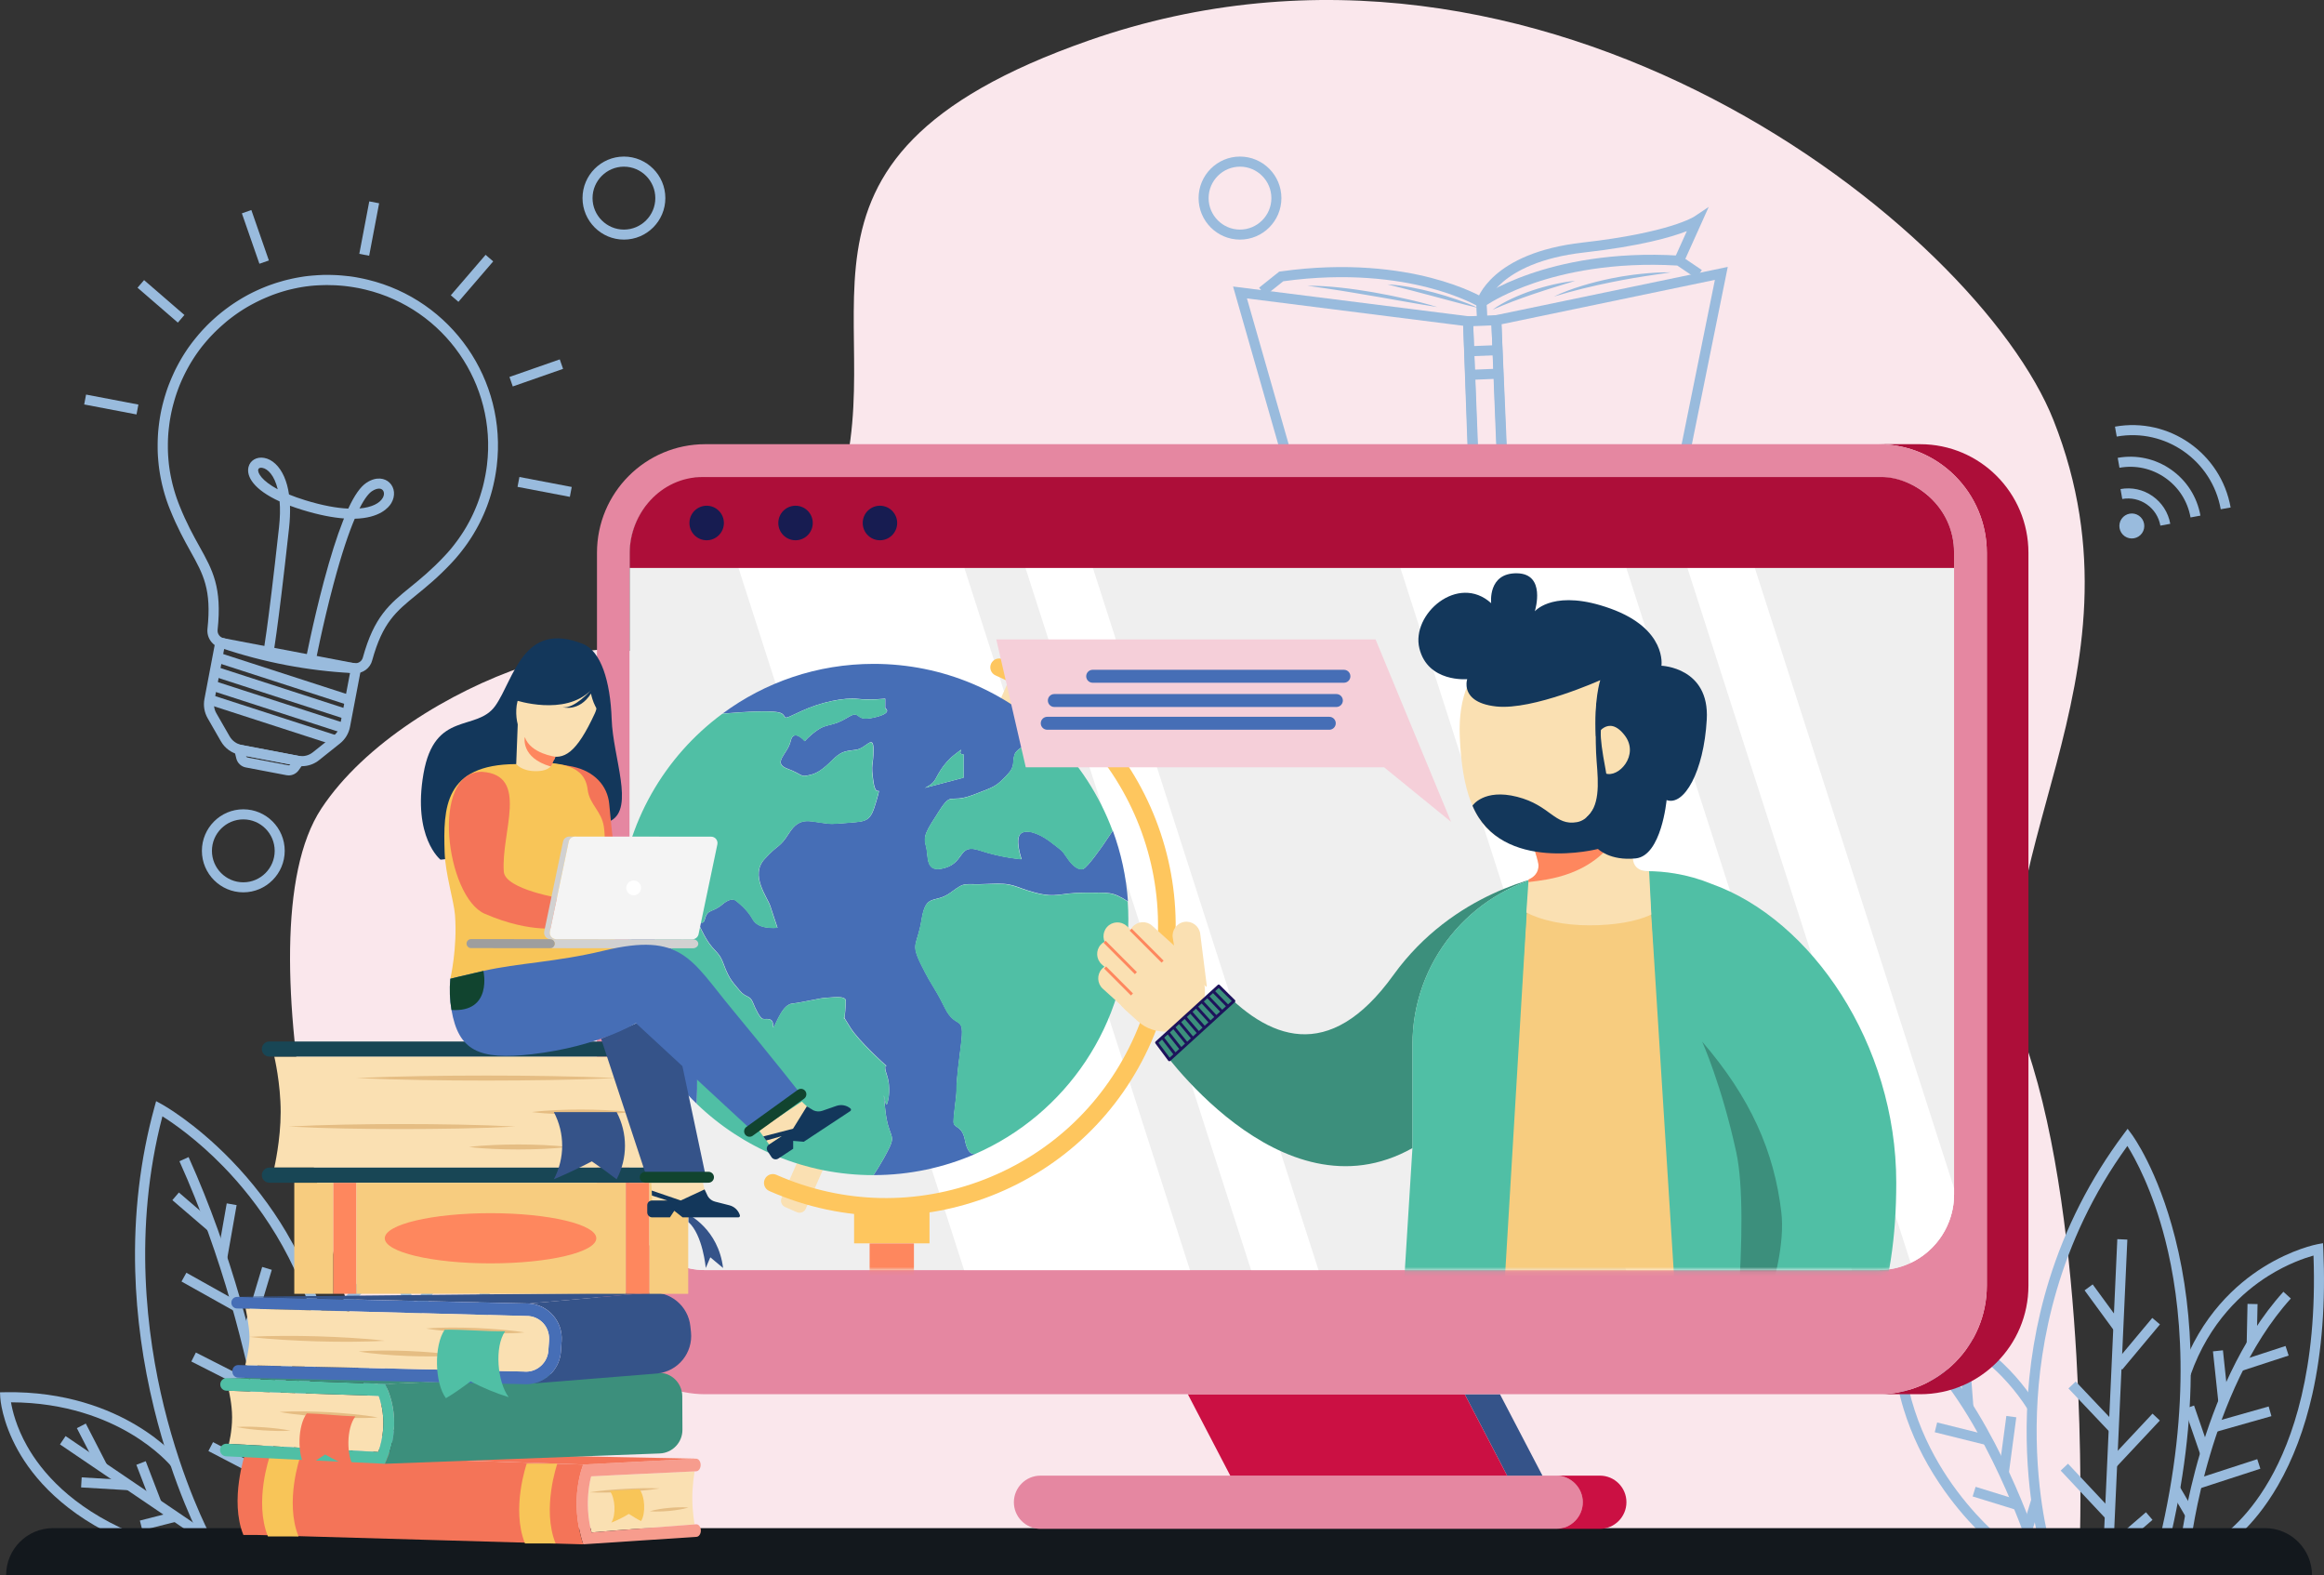 <?xml version="1.0" encoding="UTF-8"?>
<svg width="484px" height="328px" viewBox="0 0 484 328" version="1.1" xmlns="http://www.w3.org/2000/svg" xmlns:xlink="http://www.w3.org/1999/xlink">
    <rect x="0" y="0" width="484" height="328" fill="#333333" stroke="none"/>
    <title>Group</title>
    <defs>
        <path d="M275.802,15.775 L275.802,149.363 C275.802,155.667 272.109,161.118 266.763,163.636 C264.73,164.602 262.464,165.138 260.08,165.138 L15.737,165.138 C7.063,165.138 0,158.058 0,149.363 L0,15.775 C0,7.08 7.063,0 15.737,0 L260.072,0 C268.754,0 275.802,7.073 275.802,15.775 Z" id="path-1"></path>
        <path d="M275.802,15.775 L275.802,149.363 C275.802,155.667 272.109,161.118 266.763,163.636 C264.73,164.602 262.464,165.138 260.08,165.138 L15.737,165.138 C7.063,165.138 0,158.058 0,149.363 L0,15.775 C0,7.08 7.063,0 15.737,0 L260.072,0 C268.754,0 275.802,7.073 275.802,15.775 Z" id="path-3"></path>
        <path d="M275.802,15.775 L275.802,149.363 C275.802,155.667 272.109,161.118 266.763,163.636 C264.73,164.602 262.464,165.138 260.08,165.138 L15.737,165.138 C7.063,165.138 0,158.058 0,149.363 L0,15.775 C0,7.08 7.063,0 15.737,0 L260.072,0 C268.754,0 275.802,7.073 275.802,15.775 Z" id="path-5"></path>
    </defs>
    <g id="Page-1" stroke="none" stroke-width="1" fill="none" fill-rule="evenodd">
        <g id="Medium" transform="translate(-744, -185)">
            <g id="Group-3" transform="translate(212, 173)">
                <g id="Group" transform="translate(532, 12)">
                    <path d="M433.208,318.396 C433.208,318.396 434.812,255.642 422.184,218.367 C409.557,181.084 449.107,141.615 427.664,87.5 C411.85,47.587 321.36,-24.637 226.776,8.422 C154.971,33.519 187.909,68.129 173.691,105.348 C159.474,142.574 138.749,183.686 131.257,191.873 C123.765,200.06 138.235,160.274 138.271,142.567 C138.306,124.86 84.784,141.347 66.944,168.334 C49.096,195.321 72.431,280.577 81.78,297.402 C91.13,314.228 113.909,318.396 113.909,318.396 L433.208,318.396 Z" id="Path" fill="#FAE7EC" fill-rule="nonzero"></path>
                    <path d="M396.985,152.383 C392.23,152.383 388.361,148.505 388.361,143.738 C388.361,138.971 392.23,135.092 396.985,135.092 C401.741,135.092 405.61,138.971 405.61,143.738 C405.603,148.505 401.734,152.383 396.985,152.383 Z M396.985,137.187 C393.383,137.187 390.45,140.127 390.45,143.738 C390.45,147.348 393.383,150.289 396.985,150.289 C400.587,150.289 403.521,147.348 403.521,143.738 C403.514,140.127 400.587,137.187 396.985,137.187 Z M129.941,49.893 C125.186,49.893 121.317,46.015 121.317,41.248 C121.317,36.481 125.186,32.602 129.941,32.602 C134.697,32.602 138.566,36.481 138.566,41.248 C138.566,46.015 134.697,49.893 129.941,49.893 Z M129.941,34.704 C126.339,34.704 123.406,37.644 123.406,41.255 C123.406,44.865 126.339,47.806 129.941,47.806 C133.543,47.806 136.477,44.865 136.477,41.255 C136.477,37.644 133.543,34.704 129.941,34.704 Z M50.672,185.809 C45.917,185.809 42.047,181.93 42.047,177.163 C42.047,172.396 45.917,168.518 50.672,168.518 C55.428,168.518 59.297,172.396 59.297,177.163 C59.29,181.93 55.421,185.809 50.672,185.809 Z M50.672,170.619 C47.07,170.619 44.137,173.56 44.137,177.17 C44.137,180.781 47.07,183.721 50.672,183.721 C54.274,183.721 57.208,180.781 57.208,177.17 C57.201,173.553 54.274,170.619 50.672,170.619 Z M258.243,49.893 C253.488,49.893 249.619,46.015 249.619,41.248 C249.619,36.481 253.488,32.602 258.243,32.602 C262.999,32.602 266.868,36.481 266.868,41.248 C266.868,46.015 262.999,49.893 258.243,49.893 Z M258.243,34.704 C254.642,34.704 251.708,37.644 251.708,41.255 C251.708,44.865 254.642,47.806 258.243,47.806 C261.845,47.806 264.779,44.865 264.779,41.255 C264.779,37.644 261.845,34.704 258.243,34.704 Z M60.134,161.459 C59.979,161.459 59.825,161.445 59.663,161.417 L51.186,159.802 L51.186,159.802 L51.186,159.802 C50.215,159.618 49.441,158.878 49.209,157.919 L48.442,154.774 L64.06,157.757 L62.195,160.401 C61.717,161.064 60.943,161.459 60.134,161.459 Z M51.242,157.432 C51.284,157.588 51.418,157.707 51.573,157.736 L51.573,157.736 L60.05,159.35 C60.212,159.379 60.373,159.315 60.472,159.188 L51.242,157.432 Z" id="Shape" fill="#99BBDD" fill-rule="nonzero"></path>
                    <path d="M62.864,159.541 C62.505,159.541 62.139,159.506 61.773,159.435 L49.955,157.179 C48.294,156.861 46.852,155.839 46.008,154.365 L43.243,149.549 C42.554,148.343 42.315,146.925 42.575,145.557 L45.037,132.596 L75.358,138.386 L72.895,151.347 C72.635,152.715 71.896,153.942 70.806,154.809 L66.473,158.265 C65.438,159.104 64.165,159.541 62.864,159.541 Z M46.698,135.057 L44.629,145.959 C44.46,146.834 44.615,147.743 45.058,148.512 L47.823,153.328 C48.365,154.266 49.286,154.922 50.349,155.126 L62.167,157.383 C63.23,157.588 64.327,157.313 65.171,156.636 L69.505,153.18 C70.201,152.623 70.672,151.84 70.841,150.966 L72.909,140.064 L46.698,135.057 Z" id="Shape" fill="#99BBDD" fill-rule="nonzero"></path>
                    <path d="M74,140.205 C73.803,140.205 73.599,140.191 73.395,140.156 C64.144,139.683 54.964,137.934 46.1,134.944 C44.271,134.557 43.011,132.815 43.208,130.946 C44.088,122.745 42.336,119.6 39.684,114.833 C38.382,112.492 36.905,109.833 35.4,106.075 L35.315,105.87 C35.238,105.673 35.16,105.468 35.083,105.271 L35.02,105.101 C34.949,104.918 34.886,104.735 34.823,104.551 C34.795,104.474 34.766,104.396 34.738,104.312 C34.668,104.114 34.605,103.917 34.541,103.719 L34.499,103.585 C34.422,103.353 34.351,103.113 34.281,102.873 L34.218,102.647 C34.168,102.464 34.112,102.281 34.063,102.097 L34.007,101.886 C33.943,101.646 33.88,101.406 33.824,101.159 L33.781,100.99 C33.732,100.793 33.69,100.595 33.648,100.398 L33.599,100.165 C33.549,99.947 33.507,99.728 33.465,99.502 L33.444,99.404 C33.395,99.157 33.352,98.903 33.31,98.656 L33.275,98.438 C33.247,98.24 33.212,98.043 33.184,97.845 L33.155,97.648 C33.12,97.394 33.092,97.14 33.057,96.886 L33.043,96.724 C33.022,96.512 33.001,96.308 32.98,96.096 L32.958,95.871 C32.937,95.631 32.916,95.391 32.902,95.151 L32.895,95.088 C32.881,94.827 32.867,94.566 32.853,94.305 L32.846,94.087 C32.839,93.882 32.832,93.671 32.832,93.466 L32.832,93.276 C32.832,93.015 32.832,92.754 32.832,92.493 L32.832,92.331 C32.832,92.112 32.839,91.901 32.846,91.682 L32.853,91.463 C32.86,91.202 32.874,90.949 32.888,90.688 L32.888,90.659 C32.902,90.391 32.923,90.124 32.944,89.856 L32.965,89.637 C32.987,89.425 33.008,89.207 33.029,88.995 L33.05,88.819 C33.078,88.551 33.113,88.283 33.148,88.022 L33.169,87.853 C33.198,87.634 33.233,87.416 33.268,87.197 L33.303,86.978 C33.345,86.71 33.395,86.442 33.444,86.167 C33.5,85.871 33.556,85.575 33.62,85.286 C33.634,85.23 33.648,85.173 33.662,85.117 L33.697,84.969 C33.739,84.785 33.781,84.595 33.824,84.412 C33.845,84.341 33.859,84.264 33.88,84.193 L33.929,84.01 C33.971,83.855 34.007,83.699 34.049,83.544 C34.07,83.46 34.091,83.382 34.119,83.304 L34.175,83.1 C34.211,82.966 34.253,82.825 34.288,82.691 C34.316,82.599 34.344,82.515 34.372,82.423 L34.422,82.268 C34.464,82.127 34.506,81.986 34.548,81.852 C34.576,81.76 34.612,81.661 34.64,81.57 L34.689,81.422 C34.731,81.288 34.78,81.154 34.823,81.02 C34.858,80.921 34.893,80.822 34.928,80.724 L34.97,80.611 C35.02,80.47 35.069,80.336 35.125,80.195 C35.167,80.089 35.21,79.983 35.252,79.877 L35.273,79.821 C35.329,79.673 35.385,79.532 35.449,79.384 C35.498,79.271 35.54,79.158 35.589,79.038 L35.604,79.01 C35.66,78.869 35.723,78.728 35.786,78.58 C35.843,78.453 35.892,78.333 35.948,78.213 C36.012,78.072 36.075,77.931 36.138,77.79 C36.194,77.67 36.251,77.543 36.307,77.423 C36.37,77.282 36.441,77.148 36.504,77.007 C36.56,76.887 36.624,76.768 36.687,76.648 C36.757,76.514 36.828,76.38 36.898,76.239 C36.961,76.119 37.025,75.999 37.088,75.886 C37.158,75.752 37.236,75.618 37.306,75.484 C37.369,75.364 37.44,75.251 37.503,75.131 C37.58,74.998 37.651,74.871 37.728,74.737 C37.798,74.624 37.862,74.504 37.932,74.391 C38.009,74.264 38.087,74.137 38.171,74.003 C38.242,73.89 38.312,73.778 38.382,73.665 C38.467,73.538 38.544,73.411 38.629,73.284 C38.699,73.171 38.776,73.058 38.847,72.953 C38.931,72.826 39.015,72.706 39.1,72.579 L39.128,72.536 C39.191,72.445 39.262,72.346 39.325,72.254 C39.409,72.135 39.494,72.022 39.578,71.909 L39.635,71.838 C39.698,71.754 39.761,71.662 39.824,71.577 C39.909,71.465 39.986,71.359 40.071,71.253 L40.162,71.133 C40.218,71.056 40.282,70.978 40.338,70.908 C40.422,70.802 40.507,70.696 40.591,70.59 L40.69,70.47 C40.746,70.4 40.809,70.322 40.866,70.252 C40.95,70.153 41.034,70.054 41.112,69.956 L41.231,69.814 C41.288,69.744 41.344,69.68 41.4,69.61 C41.492,69.504 41.583,69.398 41.675,69.3 L41.787,69.173 C41.843,69.109 41.9,69.046 41.956,68.982 C42.047,68.884 42.139,68.785 42.23,68.686 L42.371,68.531 C42.42,68.475 42.47,68.418 42.526,68.369 C42.645,68.242 42.765,68.122 42.885,67.995 L42.983,67.889 C43.025,67.847 43.068,67.805 43.103,67.762 C43.3,67.565 43.497,67.368 43.701,67.177 C43.729,67.149 43.764,67.121 43.792,67.093 L43.848,67.043 C44.003,66.895 44.158,66.754 44.313,66.606 C44.362,66.557 44.418,66.507 44.475,66.465 L44.629,66.324 C44.735,66.232 44.833,66.141 44.939,66.049 C45.002,65.992 45.058,65.943 45.122,65.887 L45.276,65.753 C45.375,65.668 45.473,65.583 45.572,65.506 C45.642,65.449 45.713,65.393 45.776,65.337 L45.931,65.21 C46.022,65.132 46.121,65.055 46.219,64.977 C46.29,64.921 46.367,64.864 46.437,64.808 L46.585,64.695 C46.683,64.617 46.782,64.54 46.88,64.462 C46.965,64.399 47.042,64.342 47.127,64.279 L47.232,64.201 C47.338,64.124 47.443,64.046 47.549,63.969 C47.633,63.905 47.718,63.849 47.802,63.785 L47.908,63.708 C48.013,63.63 48.119,63.56 48.231,63.482 C48.33,63.419 48.421,63.355 48.52,63.285 L48.562,63.256 C48.688,63.172 48.808,63.094 48.928,63.017 C49.033,62.946 49.139,62.883 49.244,62.812 L49.265,62.798 C49.385,62.72 49.511,62.643 49.631,62.565 C49.744,62.495 49.863,62.424 49.976,62.354 C50.102,62.276 50.222,62.206 50.349,62.128 C50.461,62.058 50.581,61.994 50.7,61.924 C50.827,61.853 50.954,61.783 51.073,61.712 C51.193,61.649 51.312,61.585 51.425,61.515 C51.552,61.444 51.678,61.381 51.805,61.31 C51.924,61.247 52.044,61.183 52.164,61.127 C52.29,61.063 52.417,61 52.551,60.929 C52.67,60.866 52.79,60.809 52.916,60.753 C53.043,60.69 53.177,60.626 53.303,60.57 C53.423,60.513 53.55,60.457 53.669,60.4 C53.803,60.344 53.929,60.281 54.063,60.224 C54.19,60.168 54.309,60.118 54.436,60.062 C54.57,60.006 54.703,59.949 54.837,59.893 L54.858,59.886 C54.978,59.836 55.097,59.787 55.217,59.738 C55.35,59.681 55.484,59.632 55.618,59.582 L55.646,59.568 C55.765,59.526 55.878,59.477 55.998,59.434 C56.131,59.385 56.265,59.336 56.399,59.293 L56.462,59.272 C56.567,59.23 56.68,59.195 56.786,59.159 C56.905,59.117 57.025,59.082 57.137,59.039 L57.278,58.99 C57.376,58.955 57.482,58.92 57.58,58.891 C57.693,58.856 57.813,58.821 57.932,58.786 L58.101,58.736 C58.2,58.708 58.291,58.68 58.39,58.652 C58.502,58.616 58.622,58.588 58.734,58.553 L58.924,58.496 C59.016,58.468 59.107,58.447 59.199,58.419 C59.311,58.391 59.417,58.362 59.529,58.334 L59.754,58.278 C59.839,58.257 59.93,58.236 60.015,58.214 C60.127,58.186 60.247,58.158 60.359,58.137 L60.591,58.08 C60.676,58.059 60.753,58.045 60.838,58.024 C60.971,57.996 61.112,57.968 61.246,57.939 L61.464,57.897 C61.534,57.883 61.597,57.869 61.668,57.855 C61.942,57.805 62.216,57.756 62.498,57.707 C62.568,57.693 62.646,57.685 62.716,57.671 L62.934,57.636 C63.068,57.615 63.201,57.594 63.335,57.573 C63.419,57.559 63.511,57.551 63.595,57.537 L63.827,57.509 C63.947,57.495 64.067,57.481 64.186,57.467 C64.278,57.453 64.376,57.446 64.468,57.439 L64.7,57.418 C64.812,57.403 64.925,57.396 65.037,57.382 C65.136,57.375 65.234,57.368 65.333,57.361 L65.551,57.347 C65.664,57.34 65.783,57.326 65.896,57.319 C66.001,57.312 66.107,57.305 66.219,57.298 L66.395,57.291 C66.515,57.284 66.641,57.276 66.761,57.269 C66.874,57.262 66.979,57.262 67.092,57.255 L67.232,57.248 C67.366,57.241 67.493,57.241 67.626,57.241 C67.746,57.241 67.873,57.241 67.992,57.241 L68.091,57.241 C68.224,57.241 68.358,57.241 68.492,57.241 C68.625,57.241 68.752,57.248 68.886,57.248 L68.921,57.248 C69.068,57.248 69.216,57.255 69.364,57.262 C69.505,57.269 69.652,57.276 69.793,57.276 C69.941,57.284 70.089,57.291 70.236,57.298 C70.384,57.305 70.525,57.319 70.672,57.326 C70.82,57.333 70.968,57.347 71.116,57.361 C71.263,57.375 71.404,57.389 71.552,57.403 C71.699,57.418 71.847,57.432 71.995,57.446 C72.143,57.46 72.283,57.481 72.431,57.495 L72.523,57.502 C72.572,57.509 72.614,57.509 72.663,57.516 C72.705,57.523 72.741,57.53 72.783,57.53 L72.853,57.537 C73.043,57.566 73.226,57.587 73.416,57.615 C73.55,57.636 73.683,57.657 73.81,57.678 C73.993,57.707 74.176,57.735 74.352,57.77 L74.415,57.784 C74.528,57.805 74.64,57.827 74.753,57.848 L74.893,57.876 C74.992,57.897 75.083,57.911 75.182,57.932 L75.421,57.982 C75.505,57.996 75.59,58.017 75.674,58.031 C75.92,58.08 76.167,58.137 76.406,58.2 L76.568,58.236 C94.049,62.445 105.608,79.116 103.455,97.006 L103.434,97.175 C103.406,97.415 103.371,97.655 103.335,97.895 C103.321,98 103.3,98.106 103.286,98.219 C103.258,98.416 103.223,98.607 103.195,98.797 C103.174,98.931 103.145,99.065 103.124,99.199 L103.11,99.291 C103.103,99.34 103.096,99.382 103.082,99.432 C103.068,99.495 103.054,99.559 103.047,99.615 L103.026,99.728 C102.998,99.869 102.97,100.003 102.941,100.144 C102.906,100.327 102.864,100.504 102.822,100.687 L102.808,100.758 C102.787,100.863 102.758,100.969 102.737,101.068 C102.688,101.272 102.639,101.47 102.59,101.674 L102.569,101.773 C102.554,101.822 102.54,101.879 102.526,101.928 L102.449,102.217 C102.386,102.443 102.322,102.669 102.259,102.894 L102.231,102.993 C102.161,103.24 102.083,103.48 102.006,103.726 L101.942,103.924 C101.865,104.164 101.788,104.396 101.703,104.636 L101.647,104.791 C101.577,104.996 101.499,105.207 101.422,105.412 L101.359,105.574 C101.267,105.807 101.176,106.032 101.084,106.265 L101.007,106.455 C100.915,106.681 100.817,106.914 100.718,107.139 L100.676,107.231 C100.585,107.443 100.486,107.647 100.388,107.859 L100.303,108.042 C100.198,108.261 100.092,108.479 99.987,108.698 L99.902,108.867 C99.804,109.057 99.705,109.248 99.607,109.438 L99.537,109.565 C99.424,109.784 99.304,109.995 99.185,110.207 L99.079,110.39 C98.96,110.602 98.84,110.806 98.713,111.018 L98.636,111.152 C98.531,111.328 98.418,111.511 98.305,111.688 L98.2,111.857 C98.073,112.054 97.947,112.252 97.813,112.449 L97.693,112.626 C97.574,112.802 97.454,112.985 97.328,113.162 L97.243,113.281 C97.109,113.465 96.976,113.655 96.842,113.839 L96.708,114.015 C96.568,114.205 96.427,114.389 96.286,114.572 L96.167,114.727 C96.047,114.882 95.921,115.037 95.801,115.192 L95.681,115.341 C95.534,115.517 95.386,115.693 95.238,115.869 L95.09,116.046 C94.943,116.222 94.788,116.391 94.64,116.56 L94.528,116.68 C94.443,116.772 94.359,116.871 94.274,116.962 L94.014,117.245 C91.228,120.213 88.844,122.153 86.74,123.866 C82.498,127.314 79.691,129.599 77.517,137.497 C77.109,139.112 75.625,140.198 74,140.205 Z M68.386,59.364 C68.302,59.364 68.224,59.364 68.14,59.364 L68.041,59.364 C67.929,59.364 67.816,59.364 67.704,59.364 C67.584,59.364 67.457,59.371 67.338,59.371 L67.197,59.378 C67.099,59.378 66.993,59.385 66.895,59.385 C66.782,59.392 66.67,59.399 66.557,59.399 L66.381,59.406 C66.283,59.413 66.184,59.413 66.086,59.42 C65.98,59.427 65.875,59.434 65.769,59.441 L65.544,59.455 C65.453,59.463 65.368,59.47 65.277,59.477 C65.171,59.484 65.073,59.498 64.967,59.505 L64.728,59.526 C64.644,59.533 64.559,59.54 64.475,59.554 C64.369,59.568 64.257,59.582 64.151,59.597 L63.912,59.625 C63.835,59.632 63.757,59.646 63.68,59.653 C63.553,59.667 63.434,59.688 63.307,59.709 L63.075,59.745 C63.011,59.752 62.948,59.766 62.885,59.773 C62.625,59.815 62.364,59.864 62.104,59.914 C62.048,59.928 61.991,59.935 61.935,59.949 L61.703,59.998 C61.576,60.027 61.45,60.048 61.323,60.076 C61.253,60.09 61.182,60.111 61.112,60.125 L60.866,60.182 C60.76,60.203 60.655,60.231 60.549,60.252 C60.472,60.273 60.394,60.288 60.317,60.309 L60.085,60.365 C59.986,60.393 59.881,60.415 59.782,60.443 C59.698,60.464 59.621,60.485 59.536,60.513 L59.339,60.57 C59.234,60.598 59.128,60.626 59.023,60.661 C58.938,60.69 58.847,60.711 58.762,60.739 L58.586,60.795 C58.481,60.831 58.368,60.859 58.263,60.894 C58.171,60.922 58.073,60.957 57.981,60.986 L57.841,61.035 C57.728,61.07 57.623,61.106 57.51,61.148 C57.412,61.183 57.306,61.218 57.208,61.254 L57.151,61.275 C57.018,61.324 56.891,61.366 56.764,61.416 C56.652,61.458 56.546,61.5 56.441,61.543 L56.413,61.557 C56.286,61.606 56.159,61.656 56.033,61.705 C55.92,61.747 55.808,61.797 55.695,61.846 L55.681,61.853 C55.554,61.902 55.428,61.959 55.308,62.008 C55.189,62.058 55.076,62.107 54.956,62.163 C54.83,62.22 54.71,62.276 54.584,62.326 C54.471,62.375 54.351,62.431 54.239,62.488 C54.119,62.544 53.993,62.601 53.873,62.664 C53.761,62.72 53.641,62.777 53.528,62.833 C53.409,62.897 53.289,62.953 53.163,63.017 C53.05,63.073 52.937,63.136 52.825,63.193 C52.705,63.256 52.586,63.32 52.466,63.383 C52.354,63.447 52.241,63.503 52.128,63.567 C52.009,63.63 51.889,63.701 51.777,63.764 C51.664,63.828 51.559,63.891 51.446,63.954 C51.326,64.025 51.214,64.096 51.094,64.166 C50.989,64.229 50.876,64.3 50.771,64.363 C50.658,64.434 50.539,64.512 50.426,64.582 L50.405,64.596 C50.306,64.66 50.208,64.723 50.109,64.787 C49.997,64.857 49.884,64.935 49.779,65.005 L49.73,65.04 C49.638,65.097 49.554,65.16 49.462,65.224 C49.364,65.294 49.258,65.365 49.16,65.435 L49.054,65.513 C48.977,65.569 48.892,65.626 48.815,65.682 C48.717,65.753 48.618,65.83 48.52,65.901 L48.407,65.985 C48.33,66.042 48.259,66.098 48.182,66.155 C48.09,66.225 47.999,66.296 47.908,66.366 L47.76,66.479 C47.696,66.528 47.626,66.578 47.563,66.634 C47.471,66.705 47.387,66.775 47.303,66.846 L47.141,66.98 C47.077,67.029 47.014,67.078 46.958,67.135 C46.866,67.212 46.775,67.29 46.69,67.368 L46.529,67.509 C46.472,67.558 46.423,67.6 46.367,67.65 C46.268,67.734 46.177,67.819 46.078,67.903 L45.917,68.052 C45.874,68.094 45.825,68.129 45.783,68.171 C45.635,68.305 45.495,68.446 45.347,68.58 L45.206,68.707 C45.016,68.891 44.833,69.074 44.643,69.257 C44.608,69.293 44.573,69.328 44.545,69.363 L44.432,69.476 C44.32,69.589 44.207,69.709 44.095,69.822 C44.052,69.871 44.01,69.913 43.961,69.963 L43.806,70.125 C43.722,70.216 43.637,70.308 43.553,70.4 C43.504,70.456 43.454,70.513 43.405,70.569 L43.286,70.703 C43.201,70.802 43.117,70.893 43.032,70.992 C42.983,71.049 42.934,71.112 42.878,71.175 L42.751,71.324 C42.674,71.415 42.596,71.507 42.519,71.599 C42.463,71.662 42.413,71.733 42.357,71.796 L42.259,71.916 C42.181,72.015 42.097,72.113 42.019,72.212 C41.963,72.283 41.914,72.353 41.858,72.424 L41.766,72.544 C41.689,72.642 41.611,72.748 41.534,72.847 C41.478,72.924 41.414,73.009 41.358,73.094 L41.302,73.171 C41.224,73.277 41.147,73.39 41.07,73.495 C41.006,73.58 40.95,73.672 40.887,73.756 L40.859,73.799 C40.781,73.912 40.697,74.031 40.619,74.151 C40.549,74.257 40.479,74.363 40.415,74.462 C40.338,74.581 40.261,74.701 40.183,74.821 C40.113,74.927 40.05,75.033 39.986,75.139 C39.909,75.258 39.839,75.378 39.761,75.498 C39.698,75.604 39.635,75.717 39.571,75.823 C39.501,75.942 39.431,76.069 39.36,76.189 C39.297,76.295 39.234,76.408 39.177,76.521 C39.107,76.648 39.037,76.768 38.973,76.894 C38.917,77.007 38.854,77.12 38.797,77.226 C38.734,77.353 38.664,77.48 38.6,77.607 C38.544,77.719 38.488,77.832 38.432,77.945 C38.368,78.072 38.305,78.206 38.242,78.333 C38.185,78.446 38.136,78.559 38.08,78.679 C38.016,78.813 37.96,78.939 37.897,79.073 C37.848,79.186 37.791,79.306 37.742,79.419 C37.686,79.553 37.63,79.687 37.573,79.821 L37.559,79.849 C37.517,79.955 37.468,80.061 37.426,80.166 C37.369,80.3 37.32,80.441 37.264,80.575 L37.243,80.632 C37.207,80.731 37.165,80.829 37.13,80.928 C37.081,81.055 37.032,81.189 36.989,81.316 L36.947,81.436 C36.912,81.527 36.884,81.612 36.849,81.704 C36.806,81.831 36.764,81.958 36.722,82.077 L36.673,82.226 C36.645,82.31 36.617,82.395 36.588,82.479 C36.546,82.606 36.504,82.74 36.469,82.867 L36.42,83.029 C36.391,83.107 36.37,83.192 36.349,83.269 C36.314,83.396 36.279,83.523 36.244,83.643 L36.187,83.855 C36.166,83.925 36.145,83.996 36.124,84.066 C36.089,84.207 36.047,84.355 36.012,84.496 L35.962,84.687 C35.948,84.75 35.927,84.814 35.913,84.877 C35.871,85.046 35.836,85.223 35.793,85.399 L35.758,85.561 C35.744,85.61 35.737,85.653 35.723,85.702 C35.667,85.977 35.611,86.252 35.554,86.534 C35.505,86.788 35.463,87.042 35.421,87.296 L35.385,87.5 C35.35,87.705 35.322,87.909 35.294,88.114 L35.273,88.276 C35.238,88.53 35.21,88.777 35.181,89.03 L35.16,89.2 C35.139,89.404 35.118,89.602 35.097,89.806 L35.076,90.011 C35.055,90.265 35.034,90.511 35.02,90.765 L35.02,90.793 C35.006,91.033 34.991,91.28 34.984,91.52 L34.977,91.724 C34.97,91.929 34.963,92.133 34.963,92.331 L34.963,92.486 C34.963,92.733 34.963,92.979 34.963,93.226 L34.963,93.403 C34.963,93.6 34.97,93.797 34.977,93.988 L34.984,94.192 C34.991,94.439 35.006,94.686 35.02,94.926 L35.027,94.982 C35.041,95.215 35.062,95.441 35.076,95.666 L35.097,95.878 C35.118,96.075 35.132,96.273 35.153,96.47 L35.167,96.625 C35.196,96.865 35.224,97.105 35.259,97.337 L35.287,97.528 C35.315,97.711 35.343,97.902 35.371,98.085 L35.407,98.296 C35.449,98.529 35.484,98.769 35.533,99.002 L35.554,99.093 C35.596,99.305 35.639,99.509 35.681,99.714 L35.73,99.932 C35.772,100.116 35.815,100.306 35.857,100.49 L35.892,100.652 C35.948,100.877 36.005,101.11 36.068,101.336 L36.124,101.533 C36.173,101.702 36.216,101.879 36.265,102.048 L36.328,102.26 C36.391,102.485 36.462,102.704 36.532,102.929 L36.574,103.056 C36.638,103.24 36.694,103.43 36.757,103.613 C36.785,103.691 36.806,103.762 36.835,103.832 C36.898,104.008 36.961,104.178 37.025,104.354 L37.081,104.516 C37.151,104.707 37.222,104.897 37.299,105.08 L37.299,105.08 L37.376,105.278 C38.826,108.916 40.268,111.504 41.541,113.796 C44.285,118.725 46.268,122.294 45.319,131.158 C45.234,131.976 45.79,132.737 46.599,132.892 L46.669,132.906 L46.74,132.928 C55.463,135.875 64.503,137.596 73.599,138.054 L73.669,138.061 L73.74,138.075 C74.549,138.231 75.344,137.73 75.562,136.94 C77.911,128.393 81.091,125.805 85.481,122.237 C87.535,120.566 89.857,118.676 92.551,115.806 L92.797,115.538 C92.882,115.453 92.959,115.362 93.036,115.277 L93.142,115.164 C93.29,115.002 93.43,114.84 93.571,114.678 L93.712,114.515 C93.852,114.353 93.993,114.184 94.127,114.015 L94.239,113.874 C94.359,113.733 94.471,113.585 94.584,113.437 L94.697,113.288 C94.83,113.112 94.964,112.943 95.09,112.767 L95.217,112.597 C95.344,112.428 95.47,112.252 95.59,112.076 L95.667,111.963 C95.78,111.794 95.899,111.631 96.012,111.462 L96.125,111.293 C96.244,111.109 96.371,110.919 96.49,110.736 L96.589,110.581 C96.694,110.411 96.8,110.242 96.898,110.073 L96.976,109.946 C97.088,109.756 97.201,109.558 97.313,109.361 L97.412,109.184 C97.525,108.987 97.637,108.782 97.743,108.585 L97.806,108.465 C97.897,108.289 97.996,108.105 98.08,107.929 L98.158,107.774 C98.263,107.57 98.362,107.365 98.46,107.153 L98.538,106.984 C98.629,106.787 98.72,106.589 98.805,106.392 L98.84,106.307 C98.932,106.096 99.023,105.877 99.114,105.666 L99.185,105.489 C99.276,105.271 99.361,105.059 99.445,104.84 L99.501,104.692 C99.572,104.502 99.649,104.305 99.712,104.107 L99.762,103.966 C99.839,103.747 99.916,103.522 99.987,103.296 L100.043,103.113 C100.113,102.887 100.191,102.654 100.254,102.422 L100.282,102.33 C100.346,102.119 100.402,101.907 100.465,101.695 L100.543,101.42 C100.55,101.378 100.564,101.343 100.571,101.308 L100.599,101.188 C100.648,100.997 100.697,100.807 100.739,100.617 C100.761,100.518 100.782,100.426 100.803,100.327 L100.817,100.257 C100.859,100.088 100.894,99.918 100.929,99.742 C100.958,99.608 100.986,99.481 101.007,99.354 L101.035,99.227 C101.042,99.178 101.056,99.129 101.063,99.079 C101.07,99.044 101.077,99.009 101.084,98.973 L101.105,98.861 C101.126,98.734 101.148,98.614 101.169,98.487 C101.197,98.304 101.232,98.12 101.26,97.937 C101.274,97.838 101.288,97.732 101.309,97.634 C101.344,97.408 101.373,97.182 101.401,96.957 L101.422,96.794 C103.448,79.955 92.572,64.272 76.117,60.309 L75.963,60.273 C75.73,60.217 75.505,60.168 75.273,60.118 C75.196,60.104 75.125,60.09 75.048,60.069 L74.788,60.013 C74.703,59.998 74.619,59.977 74.535,59.963 L74.401,59.942 C74.295,59.921 74.19,59.907 74.084,59.886 L74.021,59.872 C73.852,59.843 73.676,59.815 73.507,59.787 C73.381,59.766 73.261,59.752 73.135,59.73 C72.959,59.702 72.783,59.681 72.6,59.653 L72.206,59.604 C72.072,59.589 71.932,59.568 71.791,59.554 C71.65,59.54 71.517,59.526 71.376,59.512 C71.242,59.498 71.102,59.484 70.968,59.477 C70.827,59.463 70.694,59.455 70.553,59.448 C70.419,59.441 70.278,59.427 70.145,59.42 C70.004,59.413 69.87,59.406 69.73,59.399 C69.596,59.392 69.455,59.385 69.322,59.385 C69.181,59.378 69.047,59.378 68.907,59.378 L68.871,59.378 C68.752,59.378 68.625,59.371 68.506,59.371 C68.47,59.364 68.428,59.364 68.386,59.364 Z" id="Shape" fill="#99BBDD" fill-rule="nonzero"></path>
                    <path d="M65.572,138.534 L63.518,138.139 C63.532,138.054 65.129,129.754 67.443,121.074 C68.808,115.961 70.152,111.709 71.446,108.444 C71.51,108.282 71.573,108.12 71.643,107.957 C69.308,107.781 66.444,107.245 62.934,106.166 C62.027,105.884 61.175,105.595 60.394,105.306 C60.444,106.752 60.38,108.331 60.19,110.031 C57.742,132.335 56.821,136.736 56.786,136.912 L54.738,136.468 C54.745,136.425 55.681,131.884 58.108,109.798 C58.34,107.711 58.361,105.926 58.235,104.41 C52.874,101.956 51.277,99.234 51.749,97.26 C52.079,95.878 53.444,95.067 54.999,95.342 C56.694,95.638 58.221,97.069 59.184,99.277 C59.656,100.356 59.986,101.583 60.19,102.965 C61.168,103.367 62.287,103.769 63.546,104.156 C67.183,105.278 70.159,105.8 72.53,105.905 C73.831,103.099 75.09,101.322 76.335,100.511 C78.439,99.143 80.177,99.601 81.105,100.483 C82.217,101.54 82.371,103.254 81.506,104.742 C80.957,105.68 79.107,107.88 73.88,108.014 C72.642,110.926 71.165,115.235 69.462,121.61 C67.162,130.22 65.586,138.449 65.572,138.534 Z M78.938,101.745 C78.516,101.745 78.01,101.921 77.475,102.274 C76.898,102.654 76.019,103.592 74.865,105.877 C77.517,105.644 79.079,104.756 79.698,103.691 C80.127,102.965 79.987,102.323 79.656,102.006 C79.48,101.829 79.227,101.745 78.938,101.745 Z M54.401,97.394 C54.119,97.394 53.845,97.486 53.782,97.761 C53.606,98.48 54.555,100.123 57.841,101.886 C57.137,98.988 55.78,97.62 54.64,97.422 C54.563,97.401 54.485,97.394 54.401,97.394 Z" id="Shape" fill="#99BBDD" fill-rule="nonzero"></path>
                    <polygon id="Rectangle" fill="#99BBDD" fill-rule="nonzero" transform="translate(59.081, 141.372) rotate(-72.097) translate(-59.081, -141.372) " points="58.044 126.871 60.138 126.869 60.118 155.874 58.024 155.875"></polygon>
                    <polygon id="Rectangle" fill="#99BBDD" fill-rule="nonzero" transform="translate(58.521, 144.29) rotate(-72.097) translate(-58.521, -144.29) " points="57.485 129.789 59.579 129.788 59.558 158.792 57.464 158.793"></polygon>
                    <polygon id="Rectangle" fill="#99BBDD" fill-rule="nonzero" transform="translate(57.968, 147.21) rotate(-72.097) translate(-57.968, -147.21) " points="56.931 132.709 59.025 132.707 59.005 161.712 56.911 161.713"></polygon>
                    <polygon id="Rectangle" fill="#99BBDD" fill-rule="nonzero" transform="translate(56.768, 149.919) rotate(-72.097) translate(-56.768, -149.919) " points="55.731 136.096 57.825 136.095 57.805 163.741 55.711 163.742"></polygon>
                    <polygon id="Rectangle" fill="#99BBDD" fill-rule="nonzero" transform="translate(113.426, 101.389) rotate(-79.223) translate(-113.426, -101.389) " points="112.381 95.842 114.475 95.841 114.47 106.936 112.376 106.937"></polygon>
                    <polygon id="Rectangle" fill="#99BBDD" fill-rule="nonzero" transform="translate(111.684, 77.65) rotate(-19.219) translate(-111.684, -77.65) " points="106.136 76.607 117.233 76.599 117.232 78.693 106.135 78.701"></polygon>
                    <polygon id="Rectangle" fill="#99BBDD" fill-rule="nonzero" transform="translate(98.302, 57.956) rotate(-49.222) translate(-98.302, -57.956) " points="92.749 56.917 103.858 56.903 103.855 58.995 92.746 59.008"></polygon>
                    <polygon id="Rectangle" fill="#99BBDD" fill-rule="nonzero" transform="translate(76.893, 47.593) rotate(-79.216) translate(-76.893, -47.593) " points="71.334 46.551 82.454 46.546 82.453 48.636 71.333 48.64"></polygon>
                    <polygon id="Rectangle" fill="#99BBDD" fill-rule="nonzero" transform="translate(53.185, 49.33) rotate(-19.219) translate(-53.185, -49.33) " points="52.144 43.771 54.234 43.77 54.226 54.888 52.136 54.889"></polygon>
                    <polygon id="Rectangle" fill="#99BBDD" fill-rule="nonzero" transform="translate(33.524, 62.75) rotate(-49.217) translate(-33.524, -62.75) " points="32.484 57.198 34.576 57.196 34.563 68.301 32.471 68.303"></polygon>
                    <polygon id="Rectangle" fill="#99BBDD" fill-rule="nonzero" transform="translate(23.178, 84.23) rotate(-79.216) translate(-23.178, -84.23) " points="22.133 78.683 24.227 78.683 24.222 89.777 22.128 89.778"></polygon>
                    <path d="M308.873,125.784 L273.734,118.831 L256.801,59.66 L306.749,65.971 L308.873,125.784 Z M275.394,117.026 L306.693,123.217 L304.73,67.833 L259.693,62.142 L275.394,117.026 Z M313.144,125.615 L310.534,65.83 L359.827,55.577 L347.622,115.905 L313.144,125.615 Z M312.7,67.523 L315.113,122.886 L345.821,114.233 L357.147,58.278 L312.7,67.523 Z" id="Shape" fill="#99BBDD" fill-rule="nonzero"></path>
                    <path d="M307.009,125.58 L304.653,65.901 L312.623,65.583 L314.98,125.262 L307.009,125.58 Z M306.826,67.911 L309.021,123.401 L312.813,123.253 L310.618,67.762 L306.826,67.911 Z" id="Shape" fill="#99BBDD" fill-rule="nonzero"></path>
                    <path d="M307.635,66.832 L307.466,62.467 L307.917,62.135 C308.064,62.022 311.673,59.427 318.659,57.016 C325.061,54.808 335.648,52.361 349.732,53.229 L350.013,53.243 L354.431,56.226 L353.264,57.96 L349.317,55.295 C335.768,54.505 325.595,56.846 319.433,58.955 C314.079,60.788 310.745,62.77 309.591,63.517 L309.718,66.733 L307.635,66.832 Z" id="Path" fill="#99BBDD" fill-rule="nonzero"></path>
                    <path d="M307.635,66.832 L307.509,63.616 C306.306,62.967 302.823,61.254 297.336,59.85 C291.026,58.236 280.699,56.705 267.255,58.567 L263.534,61.536 L262.232,59.893 L266.404,56.564 L266.685,56.522 C280.657,54.547 291.406,56.148 297.962,57.834 C305.117,59.681 308.916,61.987 309.077,62.079 L309.556,62.368 L309.725,66.733 L307.635,66.832 Z" id="Path" fill="#99BBDD" fill-rule="nonzero"></path>
                    <path d="M309.535,63.278 L307.523,62.713 C307.635,62.304 310.506,52.651 329.633,50.5 C347.622,48.476 352.778,45.14 352.827,45.112 L355.859,43.081 L354.368,46.41 L350.625,54.717 L348.719,53.856 L351.301,48.13 C348.1,49.371 341.67,51.254 329.873,52.58 C320.636,53.624 315.592,56.494 312.982,58.722 C310.196,61.091 309.542,63.256 309.535,63.278 Z" id="Path" fill="#99BBDD" fill-rule="nonzero"></path>
                    <polygon id="Rectangle" fill="#99BBDD" fill-rule="nonzero" transform="translate(308.886, 73.028) rotate(-2.292) translate(-308.886, -73.028) " points="305.903 71.981 311.869 71.981 311.868 74.075 305.903 74.075"></polygon>
                    <polygon id="Rectangle" fill="#99BBDD" fill-rule="nonzero" transform="translate(309.061, 77.936) rotate(-2.292) translate(-309.061, -77.936) " points="306.079 76.889 312.044 76.888 312.044 78.983 306.078 78.983"></polygon>
                    <polygon id="Rectangle" fill="#99BBDD" fill-rule="nonzero" transform="translate(310.568, 117.204) rotate(-1.868) translate(-310.568, -117.204) " points="307.585 116.157 313.551 116.156 313.551 118.251 307.585 118.251"></polygon>
                    <polygon id="Rectangle" fill="#99BBDD" fill-rule="nonzero" transform="translate(310.406, 112.309) rotate(-1.868) translate(-310.406, -112.309) " points="307.424 111.262 313.389 111.262 313.389 113.356 307.424 113.357"></polygon>
                    <path d="M310.822,64.512 C311.434,64.046 312.095,63.651 312.757,63.263 C313.425,62.883 314.107,62.537 314.804,62.206 C316.197,61.55 317.625,60.986 319.074,60.492 L320.171,60.139 C320.537,60.02 320.903,59.921 321.276,59.815 C322.015,59.611 322.753,59.413 323.506,59.244 C324.252,59.061 325.004,58.934 325.757,58.786 C326.517,58.666 327.27,58.553 328.036,58.475 C327.312,58.729 326.573,58.934 325.849,59.159 L324.758,59.498 C324.392,59.611 324.027,59.709 323.668,59.829 C323.309,59.949 322.943,60.062 322.577,60.168 C322.212,60.273 321.853,60.4 321.494,60.52 C320.769,60.746 320.052,60.993 319.334,61.233 C317.899,61.726 316.471,62.227 315.05,62.77 C313.629,63.327 312.215,63.884 310.822,64.512 Z M323.633,61.747 C325.511,60.831 327.488,60.125 329.479,59.512 C331.477,58.898 333.503,58.391 335.55,57.975 C336.063,57.876 336.577,57.784 337.09,57.685 L337.864,57.551 L338.638,57.432 L340.186,57.206 C340.706,57.142 341.22,57.086 341.74,57.03 C342.775,56.903 343.823,56.846 344.857,56.776 C345.117,56.762 345.377,56.748 345.638,56.741 L346.419,56.719 C346.939,56.705 347.46,56.698 347.98,56.698 C346.953,56.875 345.919,57.001 344.892,57.164 L343.351,57.396 C343.098,57.439 342.838,57.467 342.585,57.509 L341.818,57.636 C341.304,57.721 340.798,57.805 340.284,57.883 L338.758,58.158 L337.991,58.292 L337.231,58.44 C336.725,58.539 336.211,58.63 335.704,58.736 C333.671,59.145 331.652,59.597 329.64,60.09 C327.635,60.598 325.631,61.127 323.633,61.747 Z M307.903,64.138 C306.306,63.757 304.73,63.341 303.147,62.925 L298.427,61.663 L293.699,60.415 L288.951,59.216 C290.59,59.3 292.222,59.526 293.833,59.822 C295.444,60.125 297.048,60.485 298.631,60.908 C300.214,61.331 301.782,61.811 303.33,62.347 C304.878,62.869 306.411,63.447 307.903,64.138 Z M299.348,63.94 C297.083,63.581 294.825,63.193 292.574,62.798 L289.197,62.206 L287.509,61.909 L285.82,61.62 C284.695,61.423 283.569,61.225 282.436,61.049 C281.874,60.957 281.311,60.852 280.748,60.767 C280.185,60.682 279.622,60.591 279.053,60.492 C276.794,60.139 274.536,59.808 272.257,59.498 C274.55,59.484 276.851,59.646 279.13,59.886 C280.27,60.006 281.409,60.154 282.549,60.316 C283.119,60.393 283.682,60.485 284.251,60.577 L285.947,60.852 C287.072,61.056 288.205,61.261 289.331,61.486 C289.893,61.599 290.456,61.719 291.012,61.839 C291.575,61.952 292.13,62.079 292.693,62.213 C294.923,62.706 297.153,63.263 299.348,63.94 Z" id="Shape" fill="#99BBDD" fill-rule="nonzero"></path>
                    <g transform="translate(440.468, 88.514)" fill="#99BBDD" fill-rule="nonzero">
                        <path d="M22.026,17.525 C20.218,7.364 10.496,0.573 0.366,2.392 L0,0.326 C11.27,-1.691 22.075,5.862 24.087,17.158 L22.026,17.525 Z" id="Path"></path>
                        <path d="M15.737,19.232 C15.139,15.868 13.268,12.942 10.475,10.988 C7.682,9.035 4.291,8.287 0.936,8.887 L0.57,6.821 C4.474,6.122 8.414,6.99 11.671,9.261 C14.921,11.531 17.102,14.944 17.798,18.851 L15.737,19.232 Z M9.455,20.938 C9.131,19.133 8.132,17.567 6.634,16.517 C5.135,15.466 3.32,15.071 1.52,15.388 L1.154,13.322 C3.503,12.899 5.874,13.421 7.83,14.789 C9.786,16.157 11.094,18.209 11.516,20.557 L9.455,20.938 Z M5.642,22.497 C4.819,23.674 3.201,23.963 2.026,23.145 C0.851,22.32 0.563,20.698 1.379,19.521 C2.202,18.343 3.82,18.054 4.995,18.872 C6.17,19.697 6.458,21.319 5.642,22.497 Z" id="Shape"></path>
                    </g>
                    <g transform="translate(0, 229.29)" fill="#99BBDD" fill-rule="nonzero">
                        <path d="M77.7,91.496 L76.307,89.931 C76.385,89.86 84.285,82.71 90.87,70.941 C96.807,60.328 102.85,43.707 98.312,24.343 C95.379,25.358 86.642,28.849 78.376,36.81 C69.097,45.752 58.509,62.337 60.781,90.629 L58.699,90.798 C57.665,77.943 59.121,66.329 63.025,56.273 C66.156,48.206 70.862,41.126 77.004,35.231 C87.465,25.189 98.334,22.114 98.791,21.994 L99.818,21.712 L100.078,22.749 C102.379,31.817 102.625,41.083 100.824,50.279 C99.382,57.627 96.638,64.947 92.663,72.034 C85.903,84.085 78.031,91.2 77.7,91.496 Z" id="Path"></path>
                        <path d="M70.025,90.975 L67.999,90.453 C68.02,90.361 70.377,81.271 74.584,69.601 C78.467,58.812 84.777,43.53 92.769,32.015 L94.485,33.214 C79.431,54.912 70.117,90.615 70.025,90.975 Z" id="Path"></path>
                        <polygon id="Rectangle" transform="translate(68.632, 77.581) rotate(-24.248) translate(-68.632, -77.581) " points="67.592 71.389 69.682 71.387 69.671 83.772 67.581 83.774"></polygon>
                        <polygon id="Rectangle" transform="translate(80.246, 70.602) rotate(-26.45) translate(-80.246, -70.602) " points="73.585 69.562 86.909 69.549 86.907 71.643 73.583 71.655"></polygon>
                        <polygon id="Rectangle" transform="translate(76.272, 57.089) rotate(-18.648) translate(-76.272, -57.089) " points="75.232 50.946 77.322 50.944 77.313 63.232 75.223 63.234"></polygon>
                        <polygon id="Rectangle" transform="translate(88.403, 48.291) rotate(-29.865) translate(-88.403, -48.291) " points="82.382 47.25 94.426 47.238 94.423 49.331 82.38 49.344"></polygon>
                        <polygon id="Rectangle" transform="translate(84.689, 40.619) rotate(-18.73) translate(-84.689, -40.619) " points="83.647 35.893 85.737 35.891 85.73 45.345 83.641 45.347"></polygon>
                        <polygon id="Rectangle" transform="translate(27.907, 80.669) rotate(-55.917) translate(-27.907, -80.669) " points="26.881 62.746 28.973 62.744 28.934 98.592 26.841 98.595"></polygon>
                        <path d="M41.836,91.207 C41.78,91.101 36.096,80.383 32.093,64.044 C29.743,54.447 28.421,44.807 28.161,35.386 C27.837,23.595 29.181,12.122 32.163,1.276 L32.515,2.84390503e-14 L33.676,0.635 C33.95,0.783 40.465,4.4 48.048,12.192 C52.494,16.762 56.385,21.832 59.6,27.255 C63.616,34.032 66.592,41.387 68.442,49.101 L66.409,49.588 C62.343,32.6 53.395,20.704 46.606,13.709 C41.063,7.997 36.019,4.541 33.824,3.159 C27.668,26.747 30.56,48.918 34.112,63.473 C38.045,79.579 43.623,90.107 43.68,90.206 L41.836,91.207 Z" id="Path"></path>
                        <path d="M57.123,90.777 C57.116,90.678 56.511,80.7 53.782,66.131 C51.263,52.691 46.374,32.48 37.369,12.51 L39.276,11.649 C48.372,31.825 53.31,52.225 55.85,65.786 C58.601,80.482 59.213,90.559 59.213,90.664 L57.123,90.777 Z" id="Path"></path>
                        <polygon id="Rectangle" transform="translate(40.31, 23.023) rotate(-49.421) translate(-40.31, -23.023) " points="39.269 18.102 41.362 18.1 41.35 27.944 39.258 27.947"></polygon>
                        <polygon id="Rectangle" transform="translate(47.268, 27.031) rotate(-79.991) translate(-47.268, -27.031) " points="41.617 25.989 52.92 25.984 52.92 28.074 41.616 28.078"></polygon>
                        <polygon id="Rectangle" transform="translate(43.852, 39.746) rotate(-60.824) translate(-43.852, -39.746) " points="42.812 33.394 44.905 33.392 44.892 46.097 42.799 46.099"></polygon>
                        <polygon id="Rectangle" transform="translate(53.407, 42.142) rotate(-73.268) translate(-53.407, -42.142) " points="45.765 41.102 61.05 41.092 61.049 43.181 45.764 43.191"></polygon>
                        <polygon id="Rectangle" transform="translate(46.979, 56.662) rotate(-63.115) translate(-46.979, -56.662) " points="45.94 49.192 48.033 49.19 48.019 64.132 45.925 64.134"></polygon>
                        <polygon id="Rectangle" transform="translate(58.086, 58.854) rotate(-66.396) translate(-58.086, -58.854) " points="49.988 57.816 66.186 57.802 66.185 59.892 49.986 59.907"></polygon>
                        <polygon id="Rectangle" transform="translate(50.396, 75.319) rotate(-62.518) translate(-50.396, -75.319) " points="49.356 67.979 51.45 67.976 51.435 82.659 49.342 82.661"></polygon>
                        <polygon id="Rectangle" transform="translate(58.478, 81.01) rotate(-65.342) translate(-58.478, -81.01) " points="56.001 79.967 60.956 79.963 60.954 82.053 55.999 82.057"></polygon>
                        <path d="M26.346,91.68 C13.317,86.116 6.866,78.31 3.757,72.746 C0.352,66.66 0.07,61.921 0.056,61.717 L0,60.631 L1.083,60.61 C13.711,60.384 22.856,64.199 28.301,67.436 C34.232,70.962 37.144,74.523 37.264,74.678 L35.639,75.997 L36.455,75.341 L35.646,76.004 C35.618,75.968 32.797,72.534 27.155,69.199 C22.125,66.223 13.781,62.739 2.293,62.711 C2.568,64.382 3.377,67.81 5.649,71.836 C8.611,77.083 14.752,84.452 27.176,89.762 L26.346,91.68 Z" id="Path"></path>
                        <polygon id="Rectangle" transform="translate(19.145, 71.895) rotate(-27.295) translate(-19.145, -71.895) " points="18.104 67.078 20.195 67.076 20.185 76.711 18.095 76.713"></polygon>
                        <polygon id="Rectangle" transform="translate(21.963, 79.682) rotate(-86.612) translate(-21.963, -79.682) " points="20.916 74.66 23.011 74.659 23.009 84.705 20.915 84.706"></polygon>
                        <polygon id="Rectangle" transform="translate(31.009, 79.604) rotate(-21.061) translate(-31.009, -79.604) " points="29.967 75.044 32.057 75.042 32.05 84.165 29.96 84.166"></polygon>
                        <polygon id="Rectangle" transform="translate(32.993, 87.428) rotate(-14.3) translate(-32.993, -87.428) " points="29.272 86.383 36.716 86.379 36.715 88.473 29.271 88.477"></polygon>
                    </g>
                    <g transform="translate(394.167, 235.044)" fill="#99BBDD" fill-rule="nonzero">
                        <polygon id="Rectangle" transform="translate(50.312, 64.909) rotate(-46.812) translate(-50.312, -64.909) " points="43.628 63.871 56.997 63.855 56.995 65.947 43.626 65.963"></polygon>
                        <polygon id="Rectangle" transform="translate(40.509, 75.527) rotate(-43.217) translate(-40.509, -75.527) " points="39.471 68.58 41.563 68.577 41.547 82.475 39.455 82.477"></polygon>
                        <polygon id="Rectangle" transform="translate(50.225, 83.41) rotate(-40.718) translate(-50.225, -83.41) " points="45.987 82.369 54.466 82.359 54.463 84.451 45.985 84.461"></polygon>
                        <polygon id="Rectangle" transform="translate(14.392, 63.508) rotate(-76.049) translate(-14.392, -63.508) " points="13.349 57.968 15.443 57.966 15.436 69.048 13.342 69.049"></polygon>
                        <polygon id="Rectangle" transform="translate(23.935, 65.776) rotate(-82.38) translate(-23.935, -65.776) " points="18.044 64.733 29.827 64.73 29.826 66.819 18.043 66.823"></polygon>
                        <polygon id="Rectangle" transform="translate(21.536, 76.965) rotate(-72.884) translate(-21.536, -76.965) " points="20.492 72.185 22.586 72.184 22.58 81.746 20.486 81.747"></polygon>
                        <polygon id="Rectangle" transform="translate(28.996, 80.345) rotate(-73.053) translate(-28.996, -80.345) " points="25.842 79.302 32.152 79.298 32.151 81.388 25.841 81.392"></polygon>
                        <polygon id="Rectangle" transform="translate(72.72, 60.495) rotate(-15.783) translate(-72.72, -60.495) " points="66.613 59.452 78.828 59.444 78.827 61.538 66.612 61.546"></polygon>
                        <path d="M30.606,86.454 C30.473,85.996 27.398,75.045 27.975,58.981 C28.313,49.553 29.861,40.329 32.569,31.571 C35.96,20.619 41.18,10.373 48.095,1.121 L48.932,0 L49.769,1.121 C49.987,1.417 55.214,8.519 58.809,22.643 C60.913,30.901 62.017,39.864 62.08,49.278 C62.165,61.026 60.631,73.521 57.522,86.412 L55.489,85.918 C62.432,57.119 60.019,35.893 56.776,23.158 C54.103,12.665 50.466,6.107 48.883,3.575 C34.293,23.715 30.578,44.757 30.058,58.981 C29.481,74.734 32.576,85.77 32.604,85.883 L30.606,86.454 Z" id="Path"></path>
                        <polygon id="Rectangle" transform="translate(46.405, 54.573) rotate(-87.404) translate(-46.405, -54.573) " points="14.828 53.532 77.983 53.525 77.983 55.615 14.828 55.621"></polygon>
                        <polygon id="Rectangle" transform="translate(43.926, 37.272) rotate(-36.254) translate(-43.926, -37.272) " points="42.886 32.006 44.977 32.004 44.965 42.537 42.874 42.54"></polygon>
                        <polygon id="Rectangle" transform="translate(50.936, 44.765) rotate(-50.051) translate(-50.936, -44.765) " points="44.805 43.726 57.07 43.712 57.067 45.803 44.803 45.818"></polygon>
                        <polygon id="Rectangle" transform="translate(41.715, 57.939) rotate(-43.513) translate(-41.715, -57.939) " points="40.677 51.615 42.769 51.613 42.754 64.263 40.662 64.266"></polygon>
                        <path d="M21.384,86.99 C21.137,86.793 15.277,82.146 9.699,73.789 C6.42,68.881 3.93,63.705 2.305,58.417 C0.265,51.788 -0.424,44.962 0.251,38.122 L0.363,36.993 L1.475,37.198 C1.658,37.233 6.019,38.037 11.732,40.928 C16.994,43.594 24.423,48.608 29.952,57.38 L28.186,58.501 C22.931,50.166 15.861,45.385 10.859,42.839 C7.068,40.914 3.853,39.941 2.235,39.525 C1.165,53.812 6.589,65.341 11.401,72.577 C16.79,80.672 22.622,85.305 22.678,85.347 L21.384,86.99 Z" id="Path"></path>
                        <path d="M28.074,86.497 C27.989,86.25 19.688,61.477 7.011,48.192 L8.524,46.746 C15.334,53.882 20.828,64.136 24.24,71.484 C27.926,79.417 30.037,85.777 30.058,85.841 L28.074,86.497 Z" id="Path"></path>
                        <polygon id="Rectangle" transform="translate(9.025, 52.12) rotate(-71.675) translate(-9.025, -52.12) " points="7.981 48.314 10.075 48.312 10.069 55.926 7.975 55.927"></polygon>
                        <polygon id="Rectangle" transform="translate(15.42, 53.333) rotate(-4.405) translate(-15.42, -53.333) " points="14.376 48.74 16.466 48.739 16.464 57.927 14.374 57.928"></polygon>
                        <path d="M68.939,87.075 L67.905,85.256 C67.962,85.227 73.407,82.012 78.528,73.056 C83.192,64.904 88.51,50.237 87.645,26.395 C85.858,26.895 82.263,28.108 78.24,30.633 C73.006,33.919 65.943,40.167 62.031,51.294 L60.061,50.596 C64.191,38.862 71.669,32.269 77.212,28.806 C83.234,25.048 88.236,24.082 88.447,24.039 L89.629,23.821 L89.685,25.027 C90.185,36.14 89.418,46.302 87.413,55.236 C85.802,62.408 83.389,68.811 80.244,74.269 C74.842,83.634 69.179,86.941 68.939,87.075 Z" id="Path"></path>
                        <path d="M62.087,86.285 L60.012,86.045 C60.019,85.961 60.997,77.738 64.099,67.288 C66.963,57.613 72.288,43.975 81.377,33.933 L82.925,35.343 C74.11,45.082 68.918,58.395 66.118,67.845 C63.058,78.126 62.094,86.201 62.087,86.285 Z" id="Path"></path>
                        <polygon id="Rectangle" transform="translate(74.862, 40.643) rotate(-88.797) translate(-74.862, -40.643) " points="70.702 39.598 79.023 39.598 79.023 41.687 70.702 41.688"></polygon>
                        <polygon id="Rectangle" transform="translate(77.16, 47.85) rotate(-18.024) translate(-77.16, -47.85) " points="71.915 46.807 82.407 46.799 82.405 48.893 71.914 48.901"></polygon>
                        <polygon id="Rectangle" transform="translate(68.305, 51.496) rotate(-6.085) translate(-68.305, -51.496) " points="67.261 46.208 69.351 46.208 69.348 56.785 67.258 56.785"></polygon>
                        <polygon id="Rectangle" transform="translate(63.437, 62.773) rotate(-19.044) translate(-63.437, -62.773) " points="62.396 57.687 64.486 57.686 64.479 67.859 62.389 67.86"></polygon>
                        <polygon id="Rectangle" transform="translate(69.841, 71.875) rotate(-17.982) translate(-69.841, -71.875) " points="63.097 70.833 76.586 70.823 76.585 72.917 63.096 72.927"></polygon>
                        <polygon id="Rectangle" transform="translate(60.415, 77.667) rotate(-30.424) translate(-60.415, -77.667) " points="59.373 74.549 61.464 74.547 61.457 80.784 59.367 80.786"></polygon>
                    </g>
                    <path d="M481.502,328 L1.273,328 L1.273,328 C1.273,322.584 5.649,318.198 11.052,318.198 L471.724,318.198 C477.127,318.198 481.502,322.591 481.502,328 L481.502,328 Z" id="Path" fill="#13181D" fill-rule="nonzero"></path>
                    <g transform="translate(45.825, 92.493)">
                        <path d="M354.066,0 L345.399,0 C357.851,0 367.953,10.119 367.953,22.615 L367.953,175.208 C367.953,187.689 357.858,197.823 345.399,197.823 L354.066,197.823 C366.518,197.823 376.62,187.689 376.62,175.208 L376.62,22.615 C376.62,10.119 366.518,0 354.066,0 Z" id="Path" fill="#AD0E39" fill-rule="nonzero"></path>
                        <path d="M170.857,214.775 C167.811,214.775 165.327,217.271 165.327,220.318 C165.327,221.834 165.939,223.223 166.945,224.224 C167.944,225.226 169.33,225.853 170.857,225.853 L278.286,225.853 C281.332,225.853 283.816,223.357 283.816,220.311 C283.816,218.794 283.19,217.405 282.191,216.404 C281.192,215.403 279.813,214.775 278.293,214.775 L275.416,214.775 L268.058,214.775 L210.4,214.775 L170.857,214.775 Z" id="Path" fill="#E587A1" fill-rule="nonzero"></path>
                        <path d="M287.382,214.775 L278.286,214.775 C279.813,214.775 281.185,215.403 282.184,216.404 C283.183,217.405 283.809,218.794 283.809,220.311 C283.809,223.357 281.332,225.853 278.279,225.853 L287.375,225.853 C288.902,225.853 290.274,225.226 291.273,224.224 C292.272,223.223 292.898,221.834 292.898,220.318 C292.912,217.271 290.429,214.775 287.382,214.775 Z" id="Path" fill="#CB1043" fill-rule="nonzero"></path>
                        <polygon id="Path" fill="#355389" fill-rule="nonzero" points="259.215 197.823 268.051 214.775 275.409 214.775 266.559 197.823"></polygon>
                        <polygon id="Path" fill="#CB1043" fill-rule="nonzero" points="201.557 197.823 210.393 214.775 268.051 214.775 259.215 197.823"></polygon>
                        <path d="M101.057,0 L345.406,0 C357.858,0 367.96,10.119 367.96,22.615 L367.96,175.208 C367.96,187.689 357.865,197.823 345.406,197.823 L266.559,197.823 L259.215,197.823 L201.557,197.823 L101.057,197.823 C88.605,197.823 78.503,187.689 78.503,175.208 L78.503,22.615 C78.503,10.119 88.605,0 101.057,0 Z M101.064,171.978 L345.399,171.978 C354.073,171.978 361.129,164.898 361.129,156.203 L361.129,22.615 C361.129,13.92 354.08,6.84 345.399,6.84 L101.064,6.84 C92.39,6.84 85.327,13.92 85.327,22.615 L85.327,156.203 C85.327,164.898 92.39,171.978 101.064,171.978 Z" id="Shape" fill="#E587A1" fill-rule="nonzero"></path>
                        <path d="M361.129,22.615 L361.129,156.196 C361.129,162.5 357.436,167.951 352.089,170.469 C350.056,171.435 347.791,171.978 345.399,171.978 L101.064,171.978 C92.39,171.978 85.32,164.898 85.32,156.196 L85.32,22.615 C85.32,14.788 91.046,8.265 98.517,7.045 C99.347,6.911 100.191,6.84 101.057,6.84 L345.392,6.84 C346.257,6.84 347.109,6.911 347.932,7.045 C355.41,8.265 361.129,14.78 361.129,22.615 Z" id="Path" fill="#EFEFEF" fill-rule="nonzero"></path>
                        <g id="Group-4" transform="translate(101.894, 6.84)" fill="#FFFFFF" fill-rule="nonzero">
                            <polygon id="Path" points="100.106 165.138 53.064 165.138 -5.68434189e-14 0 47.042 0"></polygon>
                            <polygon id="Path" points="237.955 165.138 190.913 165.138 137.848 0 184.898 0"></polygon>
                            <path d="M259.235,148.073 L259.235,149.363 C259.235,155.667 255.542,161.118 250.196,163.636 L197.624,2.84217094e-14 L211.658,2.84217094e-14 L259.235,148.073 Z" id="Path"></path>
                            <polygon id="Path" points="126.874 165.138 112.832 165.138 59.768 0 73.803 0"></polygon>
                        </g>
                        <g id="Clipped" transform="translate(85.327, 6.84)">
                            <mask id="mask-2" fill="white">
                                <use xlink:href="#path-1"></use>
                            </mask>
                            <g id="a"></g>
                            <g id="Group" mask="url(#mask-2)" fill-rule="nonzero">
                                <g transform="translate(-2.329, 37.782)">
                                    <rect id="Rectangle" fill="#FEC65E" x="17.869" y="142.305" width="77.672" height="5.98"></rect>
                                    <polygon id="Path" fill="#FE875E" points="56.898 134.181 18.263 142.305 95.541 142.305"></polygon>
                                    <rect id="Rectangle" fill="#FEC65E" x="49.047" y="128.603" width="15.702" height="6.805"></rect>
                                    <rect id="Rectangle" fill="#FEC65E" x="49.054" y="114.98" width="15.702" height="6.805"></rect>
                                    <rect id="Rectangle" fill="#FE875E" x="52.283" y="121.799" width="9.23" height="6.805"></rect>
                                    <path d="M42.512,103.006 L40.078,101.934 C39.353,101.616 38.509,101.941 38.192,102.667 L33.95,112.328 C33.634,113.054 33.957,113.901 34.682,114.218 L37.116,115.29 C37.841,115.607 38.685,115.283 39.001,114.556 L43.243,104.896 C43.567,104.169 43.236,103.323 42.512,103.006 Z M81.724,13.695 L79.29,12.623 C78.566,12.306 78.242,11.46 78.559,10.734 L82.801,1.073 C83.117,0.346 83.961,0.022 84.686,0.339 L87.12,1.411 C87.845,1.729 88.168,2.575 87.852,3.301 L83.61,12.962 C83.293,13.688 82.449,14.02 81.724,13.695 Z" id="Shape" fill="#FAE0B2"></path>
                                    <path d="M55.674,116.037 C47.415,116.037 39.17,114.317 31.383,110.882 C30.454,110.473 30.032,109.387 30.44,108.457 C30.848,107.526 31.931,107.103 32.86,107.512 C46.712,113.626 62.111,113.964 76.223,108.464 C90.335,102.963 101.457,92.287 107.556,78.402 C120.142,49.73 107.113,16.142 78.516,3.527 C77.588,3.118 77.166,2.032 77.574,1.101 C77.982,0.17 79.065,-0.253 79.994,0.156 C110.448,13.59 124.32,49.363 110.919,79.89 C104.426,94.678 92.579,106.045 77.553,111.905 C70.461,114.662 63.061,116.037 55.674,116.037 Z" id="Path" fill="#FEC65E"></path>
                                    <path d="M16.307,84.311 C16.462,87.351 16.307,92.724 16.307,92.724 L16.293,92.738 C6.247,83.042 0,69.439 0,54.37 C0,52.91 0.056,51.457 0.176,50.033 L0.19,50.033 C0.19,50.343 0.26,52.487 2.223,54.37 C4.333,56.394 5.248,57.148 6.761,57.987 C8.28,58.826 12.818,61.556 12.818,61.556 C12.818,61.556 13.739,61.852 16.307,65.194 C18.875,68.537 21.302,69.757 21.907,71.576 C22.512,73.395 23.722,75.06 23.722,75.06 C23.722,75.06 19.184,81.286 18.277,81.893 C17.369,82.485 16.159,81.279 16.307,84.311 Z M72.164,100.397 C72.748,103.542 74.119,103.21 74.302,103.147 L74.302,103.161 C67.802,105.996 60.627,107.575 53.092,107.575 C53.092,107.575 54.907,104.945 56.378,101.913 C57.834,98.873 56.124,99.783 55.519,93.711 C54.907,87.64 55.519,93.711 55.899,92.802 C56.293,91.892 56.722,89.163 55.899,86.73 C55.146,84.502 55.765,84.826 55.885,84.897 C55.54,84.587 50.011,79.65 48.238,76.759 C47.57,75.645 47.225,75.095 47.07,74.869 C47.141,74.284 47.331,72.472 47.331,71.252 C47.331,70.046 44.01,70.652 43.103,70.652 C42.181,70.652 38.551,71.562 36.103,71.858 C33.641,72.154 32.199,78.226 32.199,76.406 C32.199,74.587 30.679,75.201 30.074,75.038 C29.476,74.897 28.569,73.064 27.964,71.555 C27.352,70.032 26.444,70.645 25.241,69.122 C24.024,67.599 23.117,66.992 21.907,63.65 C20.69,60.321 19.782,61.534 17.369,56.669 C14.942,51.817 17.369,56.669 17.967,54.349 C18.579,52.029 19.487,53.03 21.632,51.211 C23.771,49.391 24.629,50.597 24.629,50.597 C24.629,50.597 26.74,52.12 27.964,54.342 C29.167,56.57 33.113,56.062 33.113,56.062 C33.113,56.062 33.113,56.062 32.206,53.333 C31.988,52.699 31.882,52.353 31.826,52.184 L31.777,52.029 C31.741,51.923 31.678,51.768 31.601,51.5 C30.989,49.68 27.359,45.132 30.398,41.789 C33.423,38.447 33.423,39.674 35.547,36.331 C37.658,32.989 39.789,33.899 42.202,34.202 C44.629,34.512 44.031,34.512 47.957,34.202 C51.896,33.906 52.494,33.906 53.711,29.653 C54.914,25.401 53.711,29.653 53.099,25.704 C52.487,21.763 53.099,22.376 53.099,18.998 C53.099,15.62 51.58,18.723 49.469,18.998 C47.345,19.259 46.747,19.337 45.53,20.246 C44.327,21.156 42.505,23.589 40.085,24.195 C37.658,24.795 38.565,24.195 35.238,22.961 C31.903,21.727 35.238,19.943 35.85,17.214 C36.462,14.471 38.79,17.214 38.79,17.214 C38.79,17.214 39.796,15.994 41.611,14.781 C43.426,13.561 44.636,14.168 47.668,12.313 C50.693,10.459 48.871,13.258 53.113,12.313 C57.355,11.368 55.54,10.325 55.54,10.325 L55.54,8.35 C55.54,8.35 52.508,8.71 49.786,8.399 C47.063,8.103 42.216,9.013 37.988,10.995 C33.746,12.983 35.252,12.348 34.049,11.474 C32.846,10.6 25.867,11.136 21.667,11.474 C30.468,4.958 41.351,1.122 53.127,1.122 C67.605,1.122 80.725,6.919 90.293,16.34 C89.603,15.754 83.103,18.138 82.491,19.943 C81.893,21.763 82.801,22.376 80.676,24.492 C78.566,26.621 78.566,26.621 73.711,28.441 C68.864,30.26 69.469,27.531 66.747,31.783 C64.024,36.021 63.412,36.931 64.024,39.06 C64.636,41.176 63.715,44.829 67.957,43.609 C72.199,42.403 70.694,38.447 75.231,39.97 C79.769,41.493 83.94,41.789 83.94,41.789 C83.94,41.789 82.364,37.241 83.94,36.331 C85.53,35.422 88.421,36.931 90.307,38.447 C92.192,39.97 92.192,39.667 93.402,41.486 C94.605,43.306 95.829,44.095 96.737,43.842 C97.644,43.602 100.979,38.75 100.979,38.75 L102.934,35.852 C104.644,40.485 105.727,45.428 106.086,50.562 L106.072,50.562 C102.787,48.453 102.182,48.757 97.032,48.757 C91.883,48.757 91.278,49.941 86.74,48.742 C82.203,47.544 82.498,46.634 77.053,46.937 C71.608,47.233 72.516,46.253 69.181,48.721 C65.846,51.189 64.031,48.665 63.124,54.327 C62.216,59.99 60.697,59.08 63.124,63.939 C65.551,68.791 65.551,67.881 67.964,72.74 C70.391,77.598 72.206,73.649 71.299,80.63 C70.391,87.612 70.391,88.832 70.391,90.038 C70.391,91.257 69.779,94.896 69.779,96.419 C69.737,97.971 71.538,97.012 72.164,100.397 Z M71.861,24.823 L71.861,19.971 C70.046,19.971 72.769,17.842 70.046,19.971 C67.324,22.087 66.416,24.52 65.804,25.429 C65.192,26.339 63.771,26.953 63.771,26.953 L71.861,24.823 Z" id="Shape" fill="#466EB6"></path>
                                    <path d="M55.892,92.809 C55.512,93.719 54.9,87.647 55.512,93.719 C56.124,99.79 57.827,98.88 56.37,101.92 C54.9,104.952 53.085,107.582 53.085,107.582 C38.79,107.582 25.832,101.934 16.286,92.738 L16.3,92.724 C16.3,92.724 16.455,87.351 16.3,84.311 C16.159,81.279 17.362,82.492 18.27,81.893 C19.177,81.279 23.715,75.06 23.715,75.06 C23.715,75.06 22.512,73.395 21.9,71.576 C21.288,69.757 18.868,68.537 16.3,65.194 C13.732,61.852 12.811,61.556 12.811,61.556 C12.811,61.556 8.273,58.826 6.753,57.987 C5.234,57.148 4.326,56.394 2.216,54.37 C0.26,52.487 0.183,50.35 0.183,50.033 L0.169,50.033 C1.435,34.23 9.589,20.38 21.618,11.509 C25.825,11.171 32.797,10.635 34,11.509 C35.203,12.384 33.704,13.018 37.939,11.03 C42.167,9.041 47.014,8.131 49.737,8.435 C52.459,8.745 55.491,8.385 55.491,8.385 L55.491,10.36 C55.491,10.36 57.306,11.404 53.064,12.348 C48.822,13.293 50.637,10.494 47.619,12.348 C44.587,14.203 43.377,13.597 41.562,14.817 C39.747,16.022 38.741,17.249 38.741,17.249 C38.741,17.249 36.413,14.506 35.801,17.249 C35.188,19.978 31.861,21.763 35.188,22.997 C38.523,24.231 37.616,24.83 40.036,24.231 C42.463,23.617 44.278,21.191 45.481,20.282 C46.698,19.372 47.295,19.301 49.42,19.033 C51.53,18.758 53.05,15.656 53.05,19.033 C53.05,22.411 52.438,21.798 53.05,25.74 C53.662,29.689 54.865,25.444 53.662,29.689 C52.445,33.941 51.847,33.941 47.908,34.237 C43.975,34.547 44.573,34.547 42.153,34.237 C39.74,33.941 37.616,33.031 35.498,36.367 C33.373,39.709 33.373,38.482 30.348,41.825 C27.316,45.167 30.946,49.716 31.551,51.535 C31.636,51.796 31.692,51.951 31.727,52.064 L31.777,52.219 C31.833,52.388 31.945,52.734 32.156,53.368 C33.064,56.097 33.064,56.097 33.064,56.097 C33.064,56.097 29.124,56.598 27.914,54.377 C26.697,52.148 24.58,50.632 24.58,50.632 C24.58,50.632 23.722,49.427 21.583,51.246 C19.43,53.065 18.523,52.057 17.918,54.384 C17.32,56.704 14.893,51.859 17.32,56.704 C19.733,61.563 20.64,60.357 21.857,63.685 C23.06,67.028 23.968,67.634 25.192,69.157 C26.395,70.68 27.302,70.067 27.914,71.59 C28.526,73.099 29.434,74.933 30.025,75.074 C30.637,75.229 32.149,74.615 32.149,76.442 C32.149,78.261 33.592,72.19 36.054,71.893 C38.502,71.597 42.132,70.688 43.053,70.688 C43.961,70.688 47.281,70.074 47.281,71.287 C47.281,72.507 47.091,74.319 47.021,74.904 C46.937,74.785 46.902,74.749 46.887,74.763 C46.887,74.813 46.986,75.024 46.986,75.088 C47,75.074 47.007,75.003 47.021,74.912 C47.176,75.137 47.521,75.687 48.189,76.801 C49.955,79.7 55.484,84.629 55.836,84.939 C55.716,84.869 55.097,84.544 55.85,86.773 C56.715,89.17 56.286,91.899 55.892,92.809 Z M74.295,103.154 C74.119,103.21 72.741,103.549 72.157,100.404 C71.538,97.019 69.73,97.971 69.73,96.462 C69.73,94.938 70.342,91.3 70.342,90.08 C70.342,88.874 70.342,87.647 71.249,80.673 C72.157,73.699 70.342,77.641 67.915,72.782 C65.502,67.923 65.502,68.833 63.075,63.981 C60.648,59.123 62.167,60.032 63.075,54.37 C63.982,48.707 65.797,51.232 69.132,48.764 C72.466,46.296 71.559,47.276 77.004,46.98 C82.449,46.683 82.153,47.593 86.691,48.785 C91.228,49.984 91.84,48.799 96.983,48.799 C102.125,48.799 102.737,48.503 106.023,50.604 L106.037,50.604 C106.121,51.852 106.17,53.093 106.17,54.363 C106.17,76.202 93.057,94.96 74.295,103.161 L74.295,103.154 Z M70.046,19.971 C72.769,17.842 70.046,19.971 71.861,19.971 L71.861,24.823 L63.778,26.953 C63.778,26.953 65.199,26.339 65.811,25.429 C66.416,24.52 67.324,22.094 70.046,19.971 Z M102.892,35.88 L102.892,35.894 L100.936,38.792 C100.936,38.792 97.602,43.644 96.694,43.884 C95.787,44.138 94.57,43.348 93.36,41.529 C92.157,39.709 92.157,40.005 90.265,38.489 C88.379,36.966 85.488,35.457 83.898,36.374 C82.322,37.283 83.898,41.832 83.898,41.832 C83.898,41.832 79.733,41.536 75.189,40.012 C70.651,38.489 72.157,42.445 67.915,43.651 C63.673,44.871 64.594,41.218 63.982,39.103 C63.37,36.973 63.982,36.063 66.705,31.825 C69.427,27.573 68.815,30.302 73.669,28.483 C78.516,26.663 78.516,26.663 80.634,24.534 C82.758,22.418 81.851,21.805 82.449,19.985 C83.061,18.18 89.554,15.797 90.25,16.382 C90.25,16.396 90.265,16.396 90.265,16.396 C95.794,21.826 100.142,28.462 102.892,35.88 Z" id="Shape" fill="#50BFA5"></path>
                                </g>
                            </g>
                        </g>
                        <g id="Clipped" transform="translate(85.327, 6.84)">
                            <mask id="mask-4" fill="white">
                                <use xlink:href="#path-3"></use>
                            </mask>
                            <g id="a"></g>
                            <g id="Group" mask="url(#mask-4)" fill-rule="nonzero">
                                <g transform="translate(97.345, 20.04)">
                                    <path d="M5.871,90.927 L8.488,93.289 C11.907,96.378 17.225,96.103 20.307,92.676 L20.307,92.676 C23.388,89.248 23.114,83.917 19.695,80.829 L17.078,78.466 C13.659,75.378 8.34,75.653 5.259,79.08 L5.259,79.08 C2.178,82.507 2.452,87.838 5.871,90.927 Z" id="Path" fill="#FAE0B2"></path>
                                    <path d="M20.096,84.453 L20.096,84.453 C21.664,84.192 23.057,87.21 22.797,85.638 L21.453,74.976 C21.193,73.403 19.695,72.331 18.126,72.592 L18.126,72.592 C16.557,72.853 15.488,74.355 15.748,75.928 L16.768,82.07 C17.028,83.642 18.527,84.714 20.096,84.453 Z" id="Path" fill="#FAE0B2"></path>
                                    <path d="M16.297,81.668 L16.297,81.668 C17.359,80.483 17.268,78.643 16.086,77.571 L11.471,73.396 C10.289,72.324 8.453,72.423 7.384,73.608 L7.384,73.608 C6.314,74.792 6.413,76.633 7.595,77.705 L12.21,81.879 C13.391,82.944 15.235,82.852 16.297,81.668 Z" id="Path" fill="#FAE0B2"></path>
                                    <path d="M10.971,81.71 L10.971,81.71 C12.041,80.525 11.942,78.685 10.76,77.613 L6.145,73.438 C4.964,72.366 3.127,72.465 2.058,73.65 L2.058,73.65 C0.996,74.835 1.087,76.675 2.269,77.747 L6.884,81.922 C8.066,82.993 9.909,82.895 10.971,81.71 Z" id="Path" fill="#FAE0B2"></path>
                                    <path d="M9.656,85.398 L9.656,85.398 C10.725,84.213 10.627,82.373 9.445,81.301 L4.83,77.126 C3.648,76.055 1.812,76.153 0.743,77.338 L0.743,77.338 C-0.327,78.523 -0.228,80.363 0.954,81.435 L5.569,85.61 C6.75,86.682 8.587,86.583 9.656,85.398 Z" id="Path" fill="#FAE0B2"></path>
                                    <path d="M9.874,90.468 L9.874,90.468 C10.943,89.284 10.845,87.443 9.663,86.371 L5.048,82.197 C3.866,81.125 2.03,81.223 0.961,82.408 L0.961,82.408 C-0.102,83.593 -0.01,85.433 1.172,86.505 L5.787,90.68 C6.976,91.745 8.812,91.653 9.874,90.468 Z" id="Path" fill="#FAE0B2"></path>
                                    <path d="M61.672,83.692 C74.229,66.246 93.139,62.917 95.453,62.565 C78.999,65.435 66.378,79.496 65.703,96.639 C65.682,97.125 65.668,97.619 65.668,98.112 L65.668,119.684 C38.006,135.24 12.385,97.718 12.385,97.718 L25.168,85.828 C35.502,97.111 48.277,102.294 61.672,83.692 Z" id="Path" fill="#3C8F7C"></path>
                                    <path d="M166.421,126.876 C166.421,149.329 160.828,167.614 143.396,184.454 C142.798,184.278 141.018,183.883 136.523,179.532 C133.695,176.81 131.753,170.618 131.753,170.618 C131.753,170.618 132.668,169.116 133.962,166.543 L127.645,166.55 L88.489,166.585 L66.188,166.606 C64.317,166.613 62.833,165.033 62.952,163.158 L65.661,119.67 L65.661,98.098 C65.661,97.605 65.675,97.111 65.696,96.624 C66.371,79.489 78.992,65.421 95.446,62.55 C95.524,62.536 95.601,62.529 95.678,62.515 C97.62,62.191 99.611,62.022 101.644,62.022 L114.391,62.022 C116.41,62.022 118.408,62.191 120.336,62.515 C122.988,62.952 125.541,63.686 127.961,64.68 C148.778,72.091 166.421,98.049 166.421,126.876 Z" id="Path" fill="#50BFA5"></path>
                                    <path d="M122.172,166.62 L83.009,166.62 L83.009,166.592 L89.509,69.426 C89.509,69.426 94.138,62.036 96.171,62.036 L108.918,62.036 C110.937,62.036 112.935,62.205 114.862,62.529 L115.362,69.63 L122.165,166.557 L122.172,166.62 Z" id="Path" fill="#F7CC7F"></path>
                                    <path d="M89.868,63.77 L83.009,178.679 L61.489,174.074 L69.516,117.3 C69.516,117.3 72.484,99.149 75.193,89.079 C77.901,79.002 89.868,63.77 89.868,63.77 Z M114.862,62.529 L122.172,178.615 L147.877,175.717 C147.877,175.717 151.69,156.945 155.264,139.323 C158.838,121.7 155.58,90.934 146.66,82.324 C137.747,73.713 114.862,62.529 114.862,62.529 Z" id="Shape" fill="#50BFA5"></path>
                                    <path d="M125.992,97.513 C125.992,97.513 130.058,106.546 133.104,120.579 C136.15,134.612 131.753,170.625 131.753,170.625 L133.962,166.324 C133.962,166.324 143.966,145.747 142.488,133.089 C141.018,120.424 136.073,109.212 125.992,97.513 Z" id="Path" fill="#3C8F7C"></path>
                                    <polygon id="Rectangle" fill="#FE875E" transform="translate(10.303, 77.536) rotate(-45.001) translate(-10.303, -77.536) " points="10.009 72.824 10.608 72.823 10.597 82.247 9.998 82.248"></polygon>
                                    <polygon id="Rectangle" fill="#FE875E" transform="translate(4.803, 79.993) rotate(-45.001) translate(-4.803, -79.993) " points="4.509 75.376 5.108 75.376 5.097 84.609 4.498 84.61"></polygon>
                                    <polygon id="Rectangle" fill="#FE875E" transform="translate(4.449, 84.892) rotate(-44.992) translate(-4.449, -84.892) " points="4.155 80.926 4.753 80.926 4.744 88.857 4.145 88.857"></polygon>
                                    <path d="M115.404,71.055 C112.281,72.564 107.574,73.304 102.509,73.304 C97.226,73.304 92.506,72.268 89.382,70.646 L89.811,64.313 L89.846,63.785 C89.853,63.777 89.868,63.777 89.868,63.777 L89.846,63.777 C89.846,63.777 90.156,63.665 90.543,63.404 C91.176,62.974 91.992,62.134 91.915,60.738 C91.887,60.068 91.253,58.143 91.253,58.143 L90.55,55.449 L90.536,55.421 L88.003,45.633 L113.406,43.405 C113.406,43.405 111.232,55.111 111.577,59.448 C111.802,62.325 114.954,62.05 114.954,62.05 L115.404,71.055 Z" id="Path" fill="#FAE0B2"></path>
                                    <path d="M109.755,50.971 C109.755,50.971 107.835,61.246 93.624,63.763 C92.724,63.926 90.972,64.179 89.804,64.306 L89.839,63.777 C89.846,63.77 89.861,63.77 89.861,63.77 L89.839,63.77 C89.839,63.77 90.149,63.658 90.536,63.397 C91.169,62.967 91.985,62.127 91.908,60.731 C91.88,60.061 91.197,57.939 91.197,57.939 C91.197,57.939 104.873,59.257 109.755,50.971 Z" id="Path" fill="#FE875E"></path>
                                    <path d="M118.288,35.429 C117.866,47.269 110.445,58.214 98.633,57.791 C86.821,57.367 76.424,57.783 75.516,33.892 C74.883,17.306 85.858,12.8 97.669,13.224 C109.481,13.647 118.711,23.59 118.288,35.429 Z" id="Path" fill="#FAE0B2"></path>
                                    <path d="M78.548,26.241 C79.484,26.932 80.926,27.496 83.128,27.736 C90.81,28.547 104.774,22.257 104.774,22.257 C104.774,22.257 103.403,26.424 103.867,33.956 C103.867,33.956 106.343,29.175 109.868,33.751 C113.019,37.862 108.531,42.721 105.83,41.663 C105.83,41.663 104.585,50.979 99.941,51.818 C95.291,52.657 94.405,48.306 87.455,46.543 C80.511,44.78 78.162,48.391 78.162,48.391 C84.176,62.607 104.296,57.403 104.296,57.403 C104.296,57.403 106.793,59.92 112.161,59.37 C117.529,58.82 118.591,47.227 118.591,47.227 C122.221,48.525 126.329,41.381 126.955,30.479 C127.589,19.584 117.515,19.253 117.515,19.253 C117.515,19.253 118.718,11.623 106.927,7.356 C95.439,3.203 91.359,7.681 91.148,7.914 C91.253,7.561 93.476,0.114 87.455,0.001 C81.285,-0.111 82.059,6.228 82.059,6.228 C75.172,-0.02 65.337,8.492 67.11,15.642 C68.875,22.8 77.064,22.045 77.064,22.045 C77.064,22.045 76.227,24.52 78.548,26.241 L78.548,26.241 Z" id="Path" fill="#13375B"></path>
                                    <path d="M103.951,27.094 C103.951,27.094 103.635,34.527 104.022,39.209 C104.409,43.899 104.718,48.673 101.714,50.979 C101.714,50.979 107.469,49.279 105.9,40.958 C104.331,32.637 104.796,32.066 105.78,29.393 C106.765,26.728 103.951,27.094 103.951,27.094 Z" id="Path" fill="#13375B"></path>
                                    <path d="M28.763,89.136 C28.77,89.114 28.77,89.1 28.777,89.079 C28.777,89.058 28.77,89.044 28.77,89.023 C28.77,89.002 28.763,88.987 28.756,88.966 C28.749,88.945 28.734,88.931 28.727,88.917 C28.72,88.903 28.713,88.889 28.699,88.875 C28.699,88.875 28.692,88.875 28.692,88.868 C28.692,88.868 28.692,88.861 28.685,88.861 L25.527,85.73 C25.512,85.715 25.498,85.715 25.484,85.701 C25.47,85.687 25.449,85.673 25.435,85.666 C25.421,85.659 25.4,85.659 25.379,85.652 C25.358,85.645 25.344,85.638 25.323,85.638 C25.301,85.638 25.287,85.645 25.266,85.645 C25.245,85.645 25.231,85.652 25.21,85.659 C25.189,85.666 25.175,85.68 25.154,85.694 C25.14,85.701 25.126,85.708 25.111,85.722 L22.755,87.866 C22.755,87.866 22.755,87.866 22.755,87.866 C22.755,87.866 22.755,87.866 22.755,87.866 L21.58,88.931 C21.58,88.931 21.58,88.931 21.58,88.931 L21.58,88.931 L19.237,91.068 C19.237,91.068 19.237,91.068 19.237,91.068 C19.237,91.068 19.237,91.068 19.237,91.068 L18.063,92.133 L18.063,92.133 C18.063,92.133 18.063,92.133 18.063,92.133 L12.174,97.492 C12.16,97.506 12.153,97.52 12.146,97.527 C12.132,97.541 12.118,97.555 12.111,97.576 C12.104,97.598 12.097,97.612 12.09,97.633 C12.083,97.654 12.076,97.668 12.076,97.689 C12.076,97.71 12.076,97.732 12.076,97.746 C12.076,97.767 12.076,97.781 12.083,97.802 C12.09,97.823 12.097,97.837 12.111,97.859 C12.118,97.873 12.118,97.887 12.132,97.901 L14.805,101.49 C14.805,101.49 14.812,101.497 14.812,101.497 C14.819,101.504 14.819,101.504 14.819,101.511 C14.841,101.533 14.862,101.54 14.883,101.554 C14.897,101.561 14.904,101.575 14.918,101.582 C14.96,101.603 15.002,101.61 15.045,101.61 C15.101,101.61 15.157,101.589 15.206,101.554 C15.213,101.554 15.22,101.554 15.22,101.547 C15.227,101.547 15.227,101.54 15.227,101.54 C15.235,101.54 15.235,101.533 15.242,101.533 L21.341,95.976 L21.341,95.976 L21.341,95.976 L22.565,94.862 C22.565,94.862 22.565,94.862 22.565,94.862 C22.565,94.862 22.565,94.862 22.565,94.862 L25.013,92.633 C25.013,92.633 25.013,92.633 25.013,92.633 C25.013,92.633 25.013,92.633 25.013,92.633 L26.237,91.519 C26.237,91.519 26.237,91.519 26.237,91.519 C26.237,91.519 26.237,91.519 26.237,91.519 L28.671,89.298 C28.671,89.298 28.671,89.291 28.678,89.291 C28.678,89.291 28.685,89.291 28.685,89.284 C28.699,89.27 28.706,89.255 28.713,89.241 C28.727,89.227 28.741,89.213 28.749,89.192 C28.756,89.171 28.756,89.15 28.763,89.136 Z M27.264,89.763 L24.57,87.02 L25.301,86.35 L28.038,89.058 L27.264,89.763 Z M26.047,90.877 L23.388,88.092 L24.12,87.422 L26.814,90.165 L26.047,90.877 Z M24.83,91.984 L22.213,89.164 L22.945,88.494 L25.604,91.279 L24.83,91.984 Z M23.613,93.099 L21.031,90.243 L21.763,89.573 L24.38,92.393 L23.613,93.099 Z M22.396,94.206 L19.856,91.315 L20.588,90.645 L23.17,93.501 L22.396,94.206 Z M21.179,95.313 L18.675,92.386 L19.406,91.716 L21.946,94.608 L21.179,95.313 Z M19.962,96.427 L17.493,93.465 L18.224,92.795 L20.729,95.722 L19.962,96.427 Z M18.745,97.534 L16.318,94.537 L17.05,93.867 L19.519,96.829 L18.745,97.534 Z M17.528,98.641 L15.136,95.609 L15.868,94.939 L18.295,97.936 L17.528,98.641 Z M16.311,99.755 L13.961,96.688 L14.693,96.018 L17.085,99.05 L16.311,99.755 Z M15.094,100.863 L12.779,97.76 L13.511,97.09 L15.861,100.157 L15.094,100.863 Z" id="Shape" fill="#1D135B"></path>
                                </g>
                            </g>
                        </g>
                        <g id="Clipped" transform="translate(85.327, 6.84)">
                            <mask id="mask-6" fill="white">
                                <use xlink:href="#path-5"></use>
                            </mask>
                            <g id="a"></g>
                            <g id="Group" mask="url(#mask-6)" fill-rule="nonzero">
                                <g transform="translate(76.335, 33.806)">
                                    <polygon id="Path" fill="#F5CFD9" points="0 0 6.141 26.634 80.767 26.634 94.711 37.988 78.988 0"></polygon>
                                    <path d="M72.403,9.026 L20.071,9.026 C19.325,9.026 18.727,8.42 18.727,7.679 C18.727,6.932 19.332,6.332 20.071,6.332 L72.403,6.332 C73.149,6.332 73.747,6.939 73.747,7.679 C73.747,8.427 73.149,9.026 72.403,9.026 Z M70.834,14.075 L12.086,14.075 C11.34,14.075 10.742,13.469 10.742,12.728 C10.742,11.981 11.347,11.382 12.086,11.382 L70.834,11.382 C71.58,11.382 72.178,11.988 72.178,12.728 C72.178,13.469 71.573,14.075 70.834,14.075 Z M69.357,18.814 L10.609,18.814 C9.863,18.814 9.265,18.208 9.265,17.467 C9.265,16.72 9.87,16.12 10.609,16.12 L69.357,16.12 C70.103,16.12 70.701,16.727 70.701,17.467 C70.701,18.208 70.096,18.814 69.357,18.814 Z" id="Shape" fill="#466EB6"></path>
                                </g>
                            </g>
                        </g>
                        <path d="M361.129,22.615 L361.129,25.774 L85.32,25.774 L85.32,22.615 C85.32,14.52 91.707,6.833 100.571,6.833 L346.032,6.833 C352.708,6.833 361.129,12.834 361.129,22.615 Z" id="Path" fill="#AD0E39" fill-rule="nonzero"></path>
                        <ellipse id="Oval" fill="#171C51" fill-rule="nonzero" cx="101.345" cy="16.409" rx="3.588" ry="3.596"></ellipse>
                        <path d="M123.442,16.409 C123.442,18.391 121.838,20.006 119.854,20.006 C117.877,20.006 116.266,18.398 116.266,16.409 C116.266,14.421 117.87,12.813 119.854,12.813 C121.838,12.813 123.442,14.428 123.442,16.409 Z" id="Path" fill="#171C51" fill-rule="nonzero"></path>
                        <ellipse id="Oval" fill="#171C51" fill-rule="nonzero" cx="137.434" cy="16.409" rx="3.588" ry="3.596"></ellipse>
                        <g transform="translate(0, 124.372)" fill-rule="nonzero">
                            <path d="M77.314,90.551 C77.314,90.551 75.71,95.798 77.377,102.236 L82.963,101.771 L98.834,100.558 L98.834,100.551 C98.834,100.551 98.355,98.012 98.355,95.036 C98.355,92.3 98.834,89.515 98.834,89.515 L83.195,90.255 L77.314,90.551 Z" id="Path" fill="#FAE0B2"></path>
                            <path d="M75.64,88.09 C75.64,88.09 72.537,95.333 75.64,104.704 L99.249,103.146 C99.755,103.111 100.156,102.504 100.135,101.792 C100.114,101.087 99.699,100.53 99.199,100.53 C99.185,100.53 99.171,100.53 99.157,100.53 L98.82,100.558 L82.949,101.771 L77.363,102.236 C75.696,95.798 77.3,90.551 77.3,90.551 L83.174,90.255 L98.813,89.515 L99.192,89.494 C99.692,89.465 100.093,88.894 100.093,88.182 C100.093,87.463 99.678,86.877 99.164,86.877 C99.15,86.877 99.136,86.877 99.122,86.877 L75.64,88.09 Z" id="Path" fill="#F79C8D"></path>
                            <polygon id="Path" fill="#F47458" points="5.227 85.827 7.486 85.827 75.64 88.09 99.143 86.87 30.553 85.509"></polygon>
                            <path d="M5.227,85.827 C5.227,85.827 1.942,95.537 4.862,102.751 L7.479,102.751 L75.64,104.711 C72.537,95.34 75.64,88.097 75.64,88.097 L7.479,85.827 L5.227,85.827 Z" id="Path" fill="#F47458"></path>
                            <path d="M76.955,93.88 C79.41,93.993 81.858,93.915 84.307,93.788 C86.748,93.64 89.189,93.45 91.623,93.062 C89.168,92.949 86.72,93.027 84.271,93.154 C81.823,93.295 79.382,93.492 76.955,93.88 Z M89.491,97.815 C90.863,97.935 92.214,97.864 93.557,97.751 C94.901,97.617 96.245,97.427 97.567,97.053 C96.196,96.926 94.845,97.004 93.501,97.117 C92.158,97.251 90.814,97.434 89.491,97.815 Z" id="Shape" fill="#E5BD83"></path>
                            <path d="M87.683,99.86 C88.696,98.28 88.506,94.691 87.339,93.231 C85.277,93.337 83.209,93.45 81.148,93.555 C82.323,95.015 82.513,98.605 81.493,100.184 C82.766,99.691 83.997,99.07 85.144,98.372 C86.065,98.964 86.895,99.479 87.683,99.86 Z M69.885,104.521 C66.966,97.307 70.244,87.9 70.244,87.9 L63.87,87.9 C63.87,87.9 60.592,97.307 63.511,104.521 L69.885,104.521 Z M16.35,103.061 C13.43,95.847 16.708,86.44 16.708,86.44 L10.335,86.44 C10.335,86.44 7.057,95.847 9.976,103.061 L16.35,103.061 Z" id="Shape" fill="#F8C558"></path>
                            <path d="M33.036,73.797 C33.036,73.797 35.288,79.043 32.952,85.481 L24.081,84.995 L1.837,83.782 L1.837,83.775 C1.837,83.775 2.512,81.236 2.512,78.26 C2.512,75.524 1.837,72.739 1.837,72.739 L1.837,72.732 L23.764,73.479 L33.036,73.797 Z" id="Path" fill="#FAE0B2"></path>
                            <path d="M1.372,83.754 L1.837,83.782 L24.081,84.995 L32.952,85.481 C35.288,79.043 33.036,73.797 33.036,73.797 L23.764,73.479 L1.837,72.732 L1.309,72.718 C0.606,72.689 0.05,72.118 0.05,71.406 C0.05,70.687 0.634,70.101 1.344,70.101 C1.365,70.101 1.379,70.101 1.401,70.101 L34.338,71.321 C34.338,71.321 38.685,78.563 34.338,87.935 L1.246,86.377 C0.535,86.342 -0.021,85.735 0.001,85.023 C0.029,84.318 0.613,83.761 1.316,83.761 C1.337,83.754 1.351,83.754 1.372,83.754 Z" id="Path" fill="#50BFA5"></path>
                            <polygon id="Path" fill="#3C8F7C" points="1.408 70.094 91.658 68.959 91.159 68.973 34.338 71.321"></polygon>
                            <path d="M35.442,71.272 L91.159,68.973 C93.937,68.86 96.252,71.082 96.266,73.874 L96.301,80.834 C96.315,83.493 94.226,85.686 91.574,85.784 L34.338,87.935 C38.685,78.563 34.338,71.321 34.338,71.321 L35.442,71.272 Z" id="Path" fill="#3C8F7C"></path>
                            <path d="M32.875,78.288 C31.158,78.408 29.442,78.43 27.725,78.408 C26.016,78.394 24.306,78.324 22.597,78.239 C20.887,78.133 19.185,78.021 17.482,77.837 C15.78,77.668 14.077,77.456 12.382,77.146 C14.098,77.026 15.815,77.005 17.532,77.026 C19.241,77.04 20.95,77.111 22.66,77.195 C24.369,77.301 26.072,77.421 27.774,77.597 C29.477,77.767 31.179,77.978 32.875,78.288 Z M14.696,81.039 C12.79,81.159 10.905,81.088 9.012,80.975 C7.127,80.841 5.242,80.651 3.37,80.27 C5.277,80.143 7.162,80.214 9.054,80.333 C10.947,80.475 12.832,80.658 14.696,81.039 Z" id="Shape" fill="#E5BD83"></path>
                            <path d="M17.75,88.556 C16.012,85.989 16.188,79.903 18.073,77.442 C21.485,77.541 24.777,77.964 28.189,78.063 C26.304,80.524 26.255,86.292 27.992,88.852 C25.868,88.09 23.807,87.11 21.886,86.003 C20.395,87.004 19.037,87.893 17.75,88.556 Z" id="Path" fill="#F47458"></path>
                            <g transform="translate(2.357, 52.278)">
                                <path d="M63.652,2.133 L62.041,2.281 C66.058,2.57 69.076,6.054 68.787,10.08 L68.633,12.309 C68.393,15.665 65.924,18.331 62.772,18.944 L88.696,16.857 C93.015,16.434 96.167,12.569 95.724,8.24 L95.597,7.041 C95.161,2.775 91.383,-0.349 87.12,0.031 L87.113,0.031 L63.652,2.133 Z" id="Path" fill="#355389"></path>
                                <polygon id="Path" fill="#355389" points="1.224 0.892 62.041 2.281 63.652 2.133 87.113 0.038 87.12 0.038 87.402 0.017"></polygon>
                                <path d="M2.976,3.353 L61.907,4.897 C63.237,5.01 64.44,5.666 65.256,6.752 C65.959,7.697 66.255,8.881 66.163,10.066 L66.016,12.125 C65.847,14.523 63.835,16.434 61.443,16.476 C61.309,16.476 61.169,16.469 61.028,16.462 L60.965,16.455 L2.892,15.136 L1.449,15.101 C0.767,15.087 0.211,15.644 0.225,16.328 L0.225,16.54 C0.232,17.181 0.753,17.703 1.393,17.724 L60.838,19.078 C61.499,19.128 62.146,19.085 62.765,18.958 C65.91,18.345 68.386,15.679 68.626,12.323 L68.78,10.094 C69.069,6.068 66.044,2.584 62.034,2.295 L1.224,0.906 C0.542,0.892 -0.014,1.442 0,2.133 C0.007,2.775 0.521,3.296 1.161,3.318 L2.976,3.353 Z" id="Path" fill="#466EB6"></path>
                                <path d="M2.892,15.129 L60.965,16.448 L61.028,16.455 C61.162,16.462 61.302,16.469 61.443,16.469 C63.835,16.434 65.847,14.516 66.016,12.118 L66.163,10.059 C66.248,8.881 65.959,7.69 65.256,6.745 C64.44,5.666 63.237,5.003 61.907,4.89 L2.976,3.346 C2.997,3.452 3.743,6.963 3.778,9.22 C3.813,11.476 2.892,15.129 2.892,15.129 Z" id="Path" fill="#FAE0B2"></path>
                                <path d="M61.063,8.31 C59.361,8.028 57.658,7.845 55.949,7.697 C54.246,7.549 52.537,7.457 50.827,7.379 C49.118,7.323 47.408,7.274 45.692,7.288 C43.982,7.295 42.266,7.344 40.549,7.492 C42.252,7.781 43.954,7.958 45.664,8.106 C47.366,8.254 49.076,8.345 50.785,8.423 C52.495,8.479 54.204,8.529 55.921,8.508 C57.63,8.508 59.339,8.458 61.063,8.31 Z M47,13.098 C45.298,12.816 43.595,12.633 41.886,12.485 C40.183,12.337 38.474,12.245 36.765,12.167 C35.055,12.111 33.346,12.062 31.629,12.076 C29.92,12.083 28.203,12.132 26.487,12.28 C28.189,12.562 29.891,12.746 31.601,12.894 C33.303,13.042 35.013,13.134 36.722,13.211 C38.432,13.268 40.141,13.317 41.858,13.296 C43.567,13.296 45.284,13.253 47,13.098 Z" id="Shape" fill="#E5BD83"></path>
                                <path d="M44.686,21.998 C42.322,18.831 42.174,10.983 44.433,7.739 C48.787,7.668 52.663,8.134 57.018,8.063 C54.76,11.307 55.393,18.62 57.757,21.786 C55.006,20.94 52.326,19.805 49.814,18.5 C47.964,19.875 46.29,21.074 44.686,21.998 Z" id="Path" fill="#50BFA5"></path>
                                <path d="M31.946,10.038 C29.603,9.756 27.26,9.572 24.918,9.431 C22.575,9.283 20.226,9.192 17.883,9.114 C15.533,9.058 13.191,9.008 10.841,9.029 C8.491,9.036 6.142,9.086 3.785,9.234 C6.128,9.516 8.47,9.699 10.813,9.847 C13.155,9.996 15.505,10.087 17.848,10.165 C20.197,10.221 22.54,10.271 24.89,10.249 C27.239,10.228 29.589,10.186 31.946,10.038 Z" id="Path" fill="#E5BD83"></path>
                            </g>
                            <g transform="translate(8.703, 0)">
                                <path d="M78.931,3.145 L2.596,3.145 C2.596,3.145 3.925,8.681 3.925,14.703 C3.925,20.549 2.596,26.261 2.596,26.261 L78.931,26.261 C81.64,26.261 83.835,24.061 83.835,21.346 L83.835,8.067 C83.828,5.345 81.633,3.145 78.931,3.145 Z" id="Path" fill="#FAE0B2"></path>
                                <path d="M1.569,0 C0.703,0 0,0.705 0,1.573 C0,2.01 0.176,2.398 0.457,2.687 C0.739,2.976 1.133,3.145 1.569,3.145 L2.596,3.145 L78.931,3.145 C81.64,3.145 83.835,5.345 83.835,8.067 L83.835,21.346 C83.835,24.061 81.64,26.261 78.931,26.261 L2.596,26.261 L1.569,26.261 C0.703,26.261 0,26.966 0,27.833 C0,28.27 0.176,28.658 0.457,28.947 C0.739,29.229 1.133,29.406 1.569,29.406 L78.931,29.406 C83.377,29.406 86.972,25.795 86.972,21.346 L86.972,8.06 C86.972,3.61 83.377,0 78.931,0 L1.569,0 Z" id="Path" fill="#184655"></path>
                                <path d="M73.894,7.616 C69.371,7.411 64.855,7.277 60.331,7.207 C55.808,7.122 51.291,7.101 46.768,7.094 C42.244,7.101 37.728,7.122 33.205,7.207 C28.681,7.277 24.165,7.411 19.641,7.616 C24.165,7.82 28.681,7.954 33.205,8.025 C37.728,8.11 42.244,8.131 46.768,8.138 C51.291,8.131 55.808,8.102 60.331,8.025 C64.855,7.954 69.371,7.82 73.894,7.616 Z M76.722,14.703 C75.013,14.484 73.303,14.371 71.601,14.294 C69.892,14.209 68.182,14.188 66.48,14.174 C64.77,14.181 63.061,14.202 61.358,14.287 C59.649,14.364 57.939,14.477 56.237,14.696 C57.946,14.914 59.656,15.027 61.358,15.105 C63.068,15.189 64.777,15.211 66.48,15.218 C68.189,15.211 69.899,15.182 71.601,15.105 C73.303,15.034 75.013,14.921 76.722,14.703 Z M63.645,21.966 C61.935,21.748 60.226,21.635 58.523,21.557 C56.814,21.473 55.104,21.451 53.402,21.444 C51.692,21.451 49.983,21.473 48.28,21.557 C46.571,21.635 44.861,21.748 43.159,21.966 C44.868,22.185 46.578,22.298 48.28,22.375 C49.99,22.46 51.699,22.481 53.402,22.488 C55.111,22.481 56.821,22.453 58.523,22.375 C60.233,22.298 61.935,22.185 63.645,21.966 Z M52.86,17.714 C48.914,17.509 44.967,17.375 41.02,17.305 C37.074,17.22 33.127,17.199 29.181,17.192 C25.234,17.199 21.288,17.22 17.341,17.305 C13.394,17.375 9.448,17.509 5.501,17.714 C9.448,17.918 13.394,18.052 17.341,18.123 C21.288,18.208 25.234,18.229 29.181,18.236 C33.127,18.229 37.074,18.201 41.02,18.123 C44.967,18.052 48.914,17.918 52.86,17.714 Z" id="Shape" fill="#E5BD83"></path>
                                <path d="M60.817,28.694 C63.131,24.314 63.131,19.075 60.817,14.703 C65.171,14.703 69.533,14.703 73.894,14.703 C76.209,19.082 76.209,24.321 73.894,28.694 C72.347,27.502 70.623,26.247 68.731,24.963 C66.262,26.247 63.623,27.502 60.817,28.694 Z" id="Path" fill="#355389"></path>
                            </g>
                            <g transform="translate(15.463, 29.42)">
                                <rect id="Rectangle" fill="#FE875E" x="8.09" y="0" width="4.861" height="23.123"></rect>
                                <rect id="Rectangle" fill="#F7CC7F" x="0" y="0" width="8.09" height="23.123"></rect>
                                <rect id="Rectangle" fill="#F7CC7F" x="12.951" y="0" width="56.145" height="23.123"></rect>
                                <rect id="Rectangle" fill="#FE875E" x="69.097" y="0" width="4.861" height="23.123"></rect>
                                <rect id="Rectangle" fill="#F7CC7F" x="73.951" y="0" width="8.09" height="23.123"></rect>
                                <path d="M82.097,6.629 C82.097,6.629 88.309,9.633 89.301,17.742 L86.642,15.521 L85.699,17.742 C85.699,17.742 85.087,10.853 82.097,8.187 L82.097,6.629 L82.097,6.629 Z" id="Path" fill="#355389"></path>
                                <path d="M18.846,11.558 C18.846,14.442 28.709,16.783 40.873,16.783 C53.036,16.783 62.899,14.442 62.899,11.558 C62.899,8.674 53.036,6.332 40.873,6.332 C28.709,6.332 18.846,8.674 18.846,11.558 Z" id="Path" fill="#FE875E"></path>
                            </g>
                        </g>
                        <g transform="translate(41.835, 40.425)" fill-rule="nonzero">
                            <path d="M33.762,1.174 C37.47,2.662 39.454,8.881 39.728,16.85 C39.995,24.818 44.519,35.29 39.559,37.984 C34.6,40.685 26.277,34.225 19.854,39.895 C13.432,45.564 4.075,46.086 4.075,46.086 C4.075,46.086 -1.764,41.446 0.537,28.189 C2.83,14.932 11.574,19.557 15.486,14.064 C19.383,8.564 21.233,-3.854 33.762,1.174 Z" id="Path" fill="#13375B"></path>
                            <path d="M31.652,26.722 C31.652,26.722 18.687,23.993 19.102,28.245 C19.278,30.058 24.884,38.188 25.018,38.865 C25.103,39.359 25.215,39.859 25.321,40.36 C25.426,40.861 25.532,41.354 25.665,41.862 C25.792,42.37 25.904,42.864 26.045,43.371 L26.488,44.894 C26.559,45.148 26.643,45.402 26.735,45.663 L26.995,46.439 L27.262,47.207 L27.572,47.997 L27.888,48.787 C27.945,48.921 27.994,49.048 28.05,49.182 L28.24,49.591 L28.627,50.402 L28.824,50.804 L28.922,51.008 L29.084,51.311 C29.323,51.728 29.556,52.151 29.823,52.546 C30.104,52.933 30.393,53.307 30.688,53.674 C30.998,54.012 31.321,54.344 31.645,54.661 C31.976,54.957 32.313,55.232 32.658,55.5 C34.037,56.516 35.423,57.171 36.738,57.616 C37.062,57.714 37.399,57.841 37.716,57.912 L38.666,58.152 C39.285,58.279 39.904,58.384 40.495,58.455 C41.684,58.603 42.83,58.659 43.928,58.638 C46.137,58.61 46.411,48.293 44.941,47.92 C44.202,47.736 43.52,47.511 42.901,47.278 C42.753,47.214 42.591,47.165 42.458,47.095 C42.317,47.024 42.183,46.961 42.043,46.904 L41.677,46.707 C41.55,46.643 41.466,46.566 41.36,46.502 C40.973,46.234 40.769,45.31 40.769,45.31 L40.636,44.838 L40.565,44.605 C40.544,44.521 40.53,44.429 40.509,44.344 L40.396,43.815 L40.27,43.294 L40.164,42.73 C40.101,42.349 40.016,41.989 39.96,41.587 C39.827,40.804 39.559,38.097 39.222,34.507 C38.863,30.643 36.07,27.681 31.652,26.722 L31.652,26.722 Z" id="Path" fill="#F47458"></path>
                            <path d="M7.1,57.609 C6.875,54.71 5.088,49.069 4.941,44.591 C4.631,35.262 4.863,26.271 19.798,26.186 C19.819,26.179 19.84,26.179 19.854,26.172 C20.846,26.003 21.571,25.932 21.916,25.897 C22.063,25.883 22.141,25.883 22.141,25.883 C29.119,25.685 34.121,26.412 34.726,31.496 C35.092,34.599 37.646,35.953 38.11,39.288 C38.715,43.625 37.491,44.351 36.379,47.969 C35.5,50.832 43.224,70.175 43.224,70.175 L6.122,70.887 C6.122,70.887 7.628,64.512 7.1,57.609 Z" id="Path" fill="#F8C558"></path>
                            <path d="M21.916,25.904 C21.571,25.932 20.839,26.01 19.854,26.179 C20.523,26.045 21.212,25.953 21.916,25.904 Z" id="Path" fill="#587CF8"></path>
                            <path d="M20.171,17.773 L29.795,19.431 L28.521,23.083 L28.514,23.097 L28.163,24.106 L27.825,25.072 L27.755,25.269 L26.594,25.403 L27.361,26.151 C27.361,26.151 26.988,27.66 23.956,27.66 C20.924,27.66 19.847,26.172 19.847,26.172 L20.171,17.773 Z" id="Path" fill="#FAE0B2"></path>
                            <path d="M19.862,14.819 C19.65,19.353 22.134,23.09 26.474,24.388 C29.795,25.382 32.363,23.986 36.239,15.587 C38.138,11.469 32.96,7.21 28.437,6.998 C23.914,6.787 20.073,10.284 19.862,14.819 Z" id="Path" fill="#FAE0B2"></path>
                            <path d="M27.03,26.687 C27.03,26.687 27.241,26.511 27.361,26.151 C27.487,25.763 28.043,24.656 28.043,24.656 C28.043,24.656 22.844,24.042 21.634,20.559 C21.634,20.566 20.713,24.853 27.03,26.687 Z" id="Path" fill="#FE875E"></path>
                            <path d="M12.77,27.794 C1.81,27.66 5.243,53.878 13.312,57.362 C23.252,61.656 29.253,60.197 29.253,60.197 L29.33,54.196 C29.274,54.167 17.547,52.313 17.266,48.597 C16.647,40.445 22.668,28.492 12.77,27.794 L12.77,27.794 Z" id="Path" fill="#F47458"></path>
                            <path d="M41.29,62.651 L26.749,62.644 C27.051,62.644 27.333,62.749 27.537,62.919 C27.741,63.088 27.86,63.321 27.86,63.582 C27.86,64.096 27.361,64.519 26.749,64.519 L56.654,64.541 C57.266,64.541 57.765,64.117 57.765,63.603 C57.765,63.342 57.639,63.109 57.442,62.94 C57.238,62.771 56.963,62.665 56.654,62.665 L41.29,62.651 Z" id="Path" fill="#D1D1D1"></path>
                            <path d="M10.442,62.63 C9.928,62.63 9.506,63.046 9.506,63.567 C9.506,63.828 9.612,64.061 9.781,64.23 C9.949,64.4 10.189,64.505 10.442,64.505 L26.932,64.519 C27.445,64.519 27.867,64.096 27.867,63.582 C27.867,63.321 27.762,63.088 27.593,62.919 C27.424,62.749 27.185,62.644 26.932,62.644 L10.787,62.63 L10.442,62.63 Z" id="Path" fill="#9E9E9E"></path>
                            <path d="M25.947,62.15 C26.2,62.46 26.573,62.637 26.967,62.644 L28.149,62.644 C27.748,62.644 27.375,62.46 27.129,62.15 C26.875,61.84 26.777,61.438 26.861,61.043 L30.78,42.328 C30.906,41.721 31.455,41.277 32.074,41.277 L30.892,41.277 C30.273,41.277 29.724,41.721 29.598,42.328 L25.679,61.043 C25.602,61.438 25.7,61.833 25.947,62.15 Z" id="Path" fill="#D1D1D1"></path>
                            <path d="M27.129,62.15 C27.382,62.46 27.755,62.637 28.149,62.644 L56.527,62.665 C57.146,62.665 57.695,62.221 57.822,61.614 L61.74,42.899 C61.818,42.504 61.726,42.109 61.473,41.792 C61.227,41.481 60.847,41.305 60.453,41.298 L32.074,41.277 C31.455,41.277 30.906,41.721 30.78,42.328 L26.861,61.043 C26.777,61.438 26.875,61.833 27.129,62.15 Z" id="Path" fill="#F4F4F4"></path>
                            <path d="M42.767,51.967 C42.767,52.821 43.457,53.512 44.308,53.512 C45.159,53.512 45.848,52.821 45.848,51.967 C45.848,51.114 45.159,50.423 44.308,50.423 C43.457,50.423 42.767,51.114 42.767,51.967 Z" id="Path" fill="#FFFFFF"></path>
                            <path d="M19.728,12.887 C19.728,12.887 29.943,16.293 35.416,10.799 C35.416,10.799 31.933,14.762 29.52,14.339 C29.52,14.339 32.939,15.404 35.416,11.504 C35.416,11.504 36.105,15.087 37.878,15.82 C37.878,15.82 39.503,5.835 30.92,4.594 C22.345,3.367 20.143,8.952 19.728,12.887 Z" id="Path" fill="#13375B"></path>
                            <path d="M79.348,96.457 C79.348,96.457 81.867,99.186 82.859,98.636 L72.553,105.434 L70.358,102.387 L79.348,96.457 Z" id="Path" fill="#FAE0B2"></path>
                            <path d="M86.51,97.366 L83.612,98.375 C83.007,98.586 82.338,98.558 81.754,98.29 L80.376,97.458 L77.498,102.112 L71.301,103.72 L71.913,104.566 L75.17,103.65 L72.475,105.427 C72.025,105.723 71.899,106.329 72.194,106.781 L73.01,108.022 C73.327,108.501 73.967,108.635 74.445,108.318 L77.526,106.287 L77.526,104.644 L79.735,104.827 L89.422,98.438 C89.612,98.311 89.626,98.036 89.451,97.895 L89.451,97.895 C88.642,97.211 87.523,97.014 86.51,97.366 Z" id="Path" fill="#13375B"></path>
                            <path d="M58.75,113.353 C58.75,113.353 59.362,117.02 60.488,117.104 L48.149,117.104 L47.98,113.353 L58.75,113.353 Z" id="Path" fill="#FAE0B2"></path>
                            <path d="M64.245,118.056 L61.276,117.302 C60.65,117.147 60.115,116.752 59.77,116.209 L59.074,114.749 L54.121,117.055 L48.064,114.989 L48.114,116.032 L51.343,117.062 L48.114,117.062 C47.572,117.062 47.136,117.499 47.136,118.042 L47.136,119.53 C47.136,120.101 47.6,120.574 48.177,120.574 L51.863,120.574 L52.764,119.199 L54.508,120.574 L66.109,120.574 C66.334,120.574 66.503,120.348 66.432,120.137 L66.432,120.137 C66.109,119.1 65.279,118.317 64.245,118.056 Z" id="Path" fill="#13375B"></path>
                            <path d="M53.594,84.991 L59.602,113.353 L47.41,113.353 L37.533,83.383 C37.533,83.383 41.072,81.761 46.073,79.638 C51.068,77.516 52.328,81.846 53.594,84.991 Z" id="Path" fill="#355389"></path>
                            <path d="M6.369,77.389 L6.369,77.389 C7.825,85.823 12.025,87.889 23.133,86.598 C37.055,84.984 44.786,80.132 44.786,80.132 L68.965,102.493 L79.306,95.152 C79.306,95.152 73.059,87.184 64.892,77.347 C56.253,66.931 54.403,61.12 38.103,65.034 C28.043,67.453 20.312,67.587 13.024,69.251 L13.024,69.251 C8.824,70.21 6.129,70.88 6.129,70.88 C5.925,73.045 6.003,75.252 6.369,77.389 Z" id="Path" fill="#466EB6"></path>
                            <path d="M6.369,77.389 L6.369,77.389 C14.993,77.939 13.017,69.258 13.017,69.258 L13.017,69.258 C8.817,70.217 6.122,70.887 6.122,70.887 C5.925,73.045 6.003,75.252 6.369,77.389 Z M78.49,94.017 L67.783,101.739 C67.277,102.105 67.164,102.817 67.523,103.318 L67.523,103.318 C67.889,103.826 68.599,103.939 69.099,103.579 L79.806,95.857 C80.312,95.491 80.425,94.778 80.066,94.278 L80.066,94.278 C79.707,93.77 78.997,93.657 78.49,94.017 Z M59.904,111.082 L46.707,111.082 C46.088,111.082 45.574,111.59 45.574,112.217 L45.574,112.217 C45.574,112.838 46.081,113.353 46.707,113.353 L59.897,113.353 C60.516,113.353 61.03,112.845 61.03,112.217 L61.03,112.217 C61.03,111.59 60.523,111.082 59.904,111.082 Z" id="Shape" fill="#11442F"></path>
                        </g>
                    </g>
                </g>
            </g>
        </g>
    </g>
</svg>
